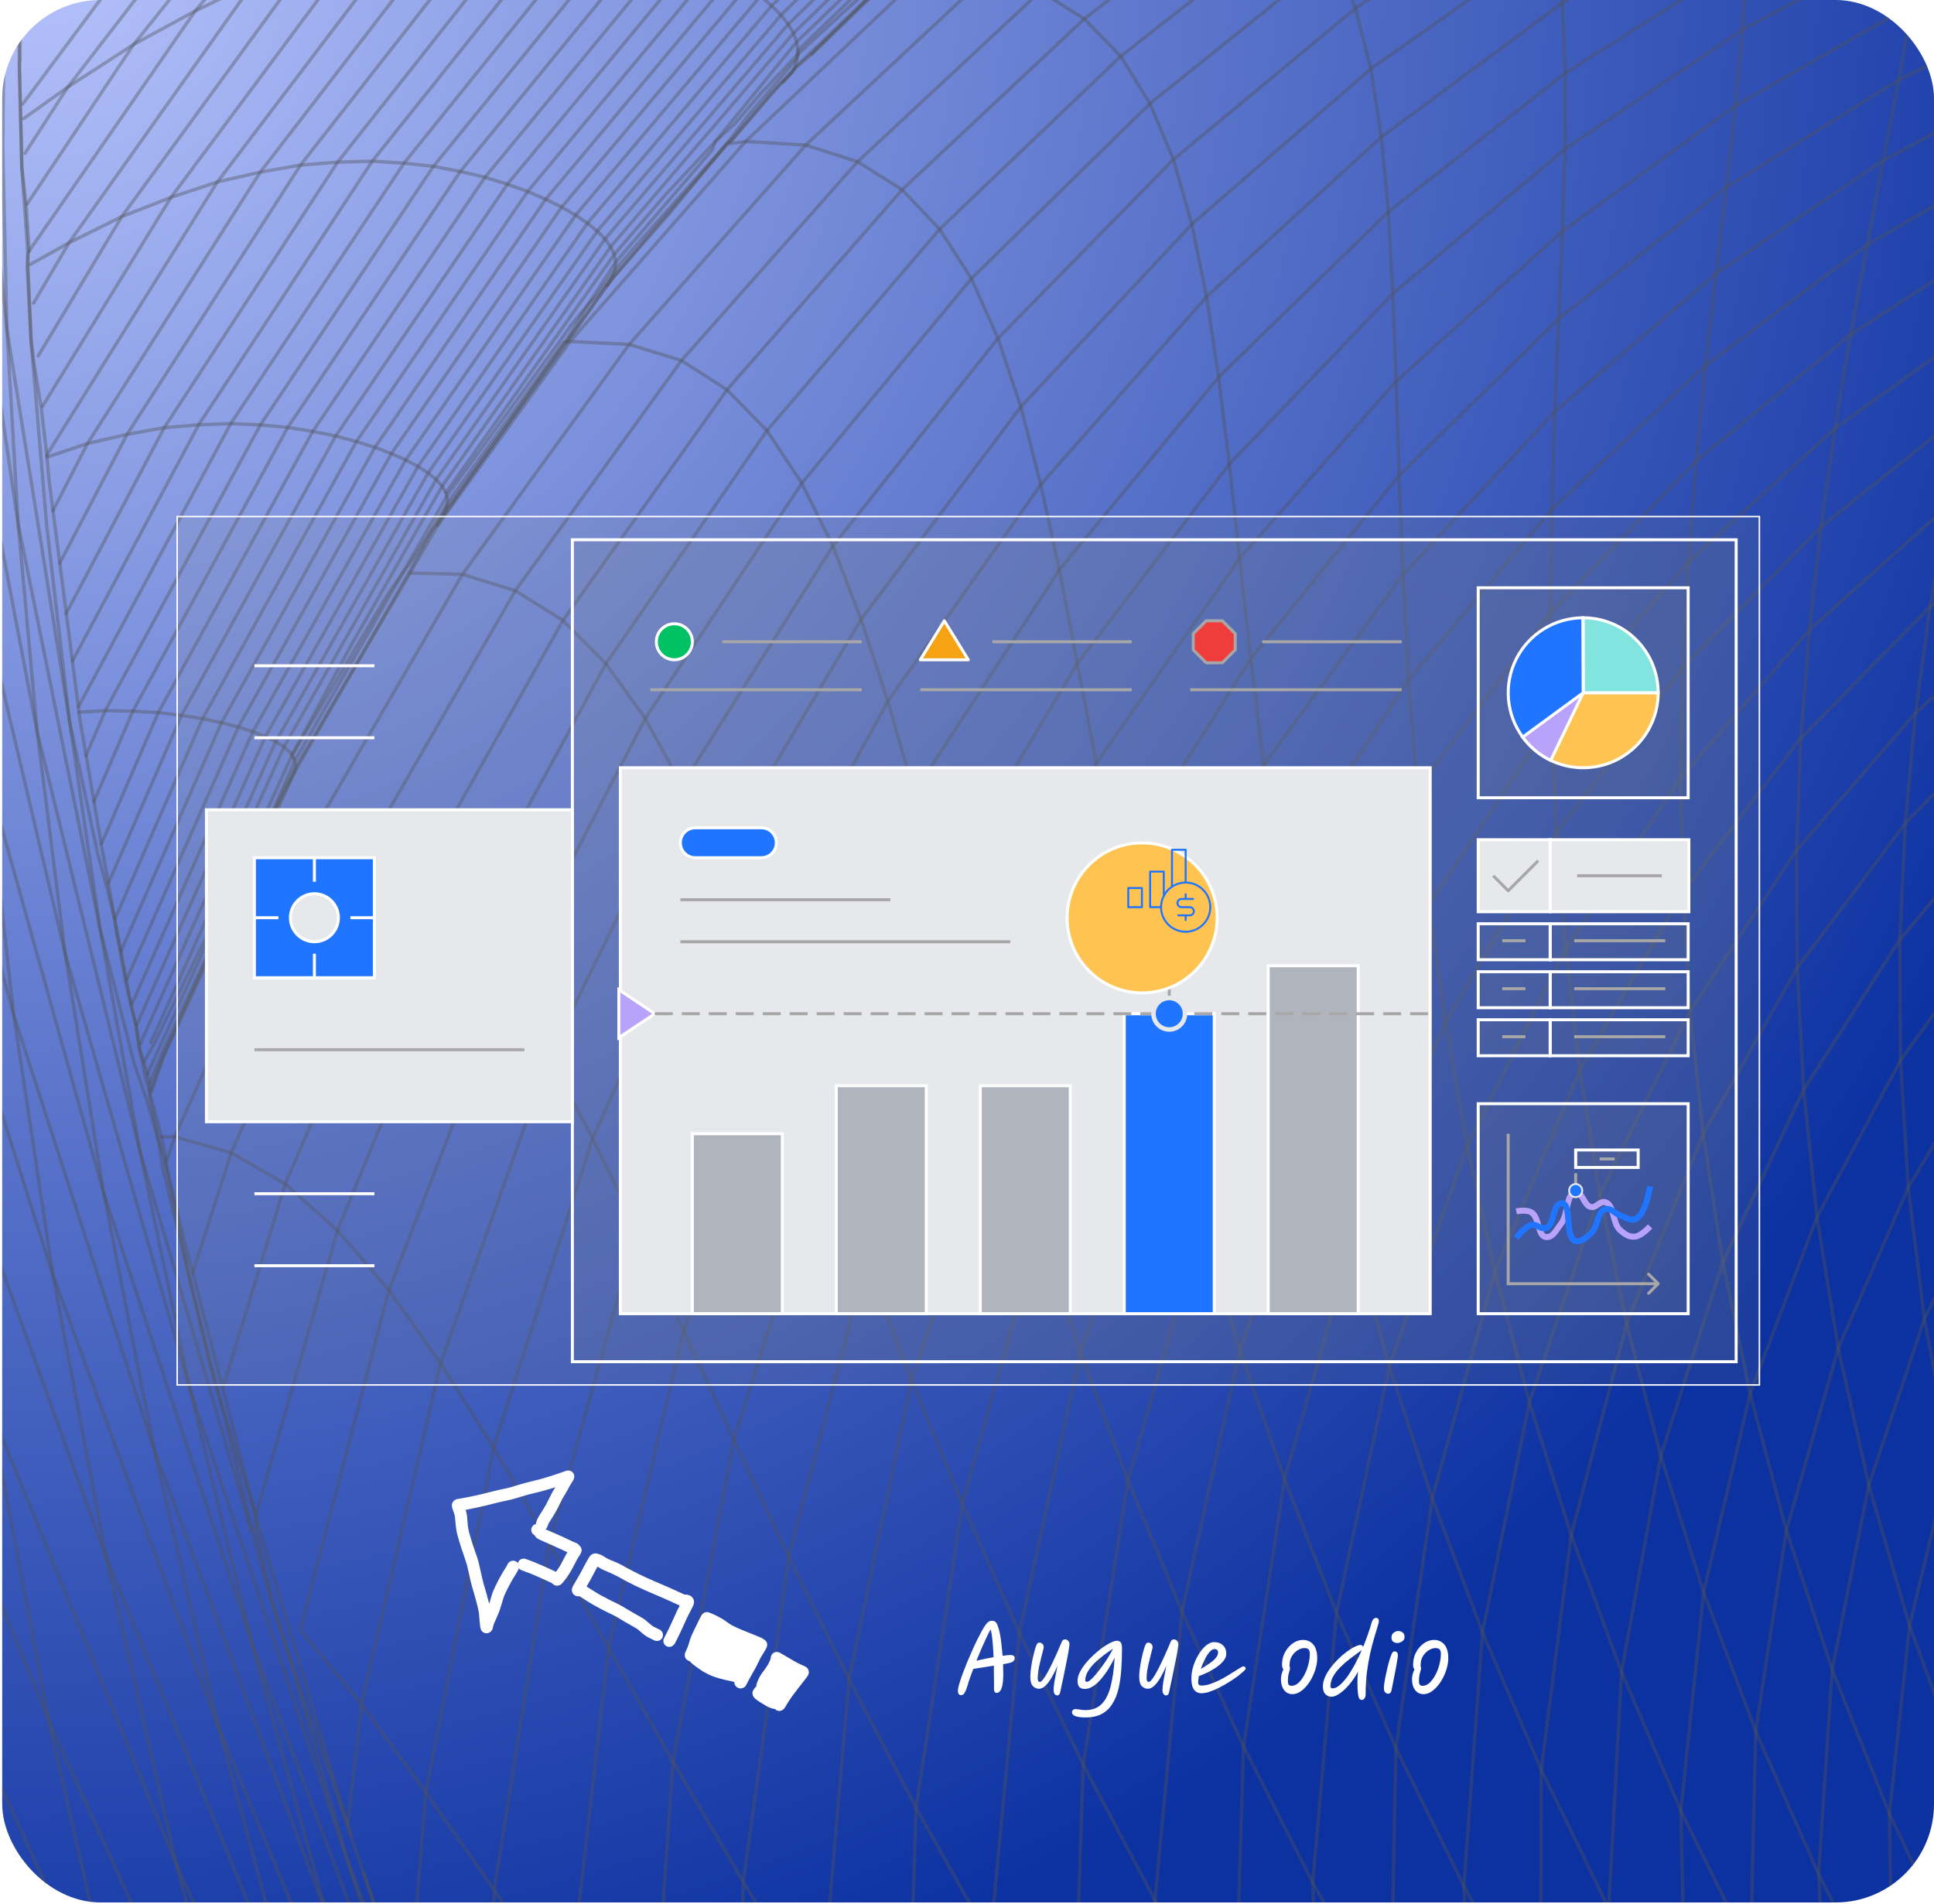 <svg width="570" height="561" viewBox="0 0 570 561" fill="none" xmlns="http://www.w3.org/2000/svg">
<g clip-path="url(#clip0_136_703)">
<rect x="0.649" width="569.35" height="560.651" rx="28.999" fill="url(#paint0_radial_136_703)"/>
<g style="mix-blend-mode:overlay">
<g style="mix-blend-mode:overlay">
<path d="M54.54 813.98L49.19 804.34L-24.37 671.99L-95.03 532.03L-108.41 417.59L-110 395.29" stroke="#515459" stroke-opacity="0.4" stroke-linecap="round" stroke-linejoin="round"/>
</g>
<g style="mix-blend-mode:overlay">
<path d="M90.03 813.98L22.74 692.26L-48.72 550.55L-65.49 441.24L-76.34 342.27L-80.56 329.94L-110 244.02" stroke="#515459" stroke-opacity="0.4" stroke-linecap="round" stroke-linejoin="round"/>
</g>
<g style="mix-blend-mode:overlay">
<path d="M177.56 813.98L167.62 794.03L117.78 694.06L109.27 675.36L51.97 549.42L45.2 532.82L-3.09 414.54L-7.92 400.95L-47.88 288.49L-52.75 208.61L-53.88 135.24L-52.03 67.54L-47.45 5.01L-50.75 -28" stroke="#515459" stroke-opacity="0.4" stroke-linecap="round" stroke-linejoin="round"/>
</g>
<g style="mix-blend-mode:overlay">
<path d="M206.54 813.98L199.33 796.52L170.63 727.72L167.79 720.64L167.55 719.46L158.09 696.59L154.46 685.55L141.81 650.86L130.37 620.47L128.87 616.4L120.42 591.37L107.21 552.18L103.4 540.91L102.46 537.95L99.94 530.64L85.87 490.22L80.29 472.4L75.37 450L75.35 446.67L64.76 412.04L62.08 402.42L56.04 377.5L47.93 344.08L46.86 336.8L44.11 323.23L44.04 320.88L44.09 319.28L43.75 317.72L43.48 316.49L42.41 313.18L41.07 308.89L40.61 305.36L40.12 302.38L38.67 296.36L37.25 288.8L36.43 284.48L35.66 280.27L33.81 270.94L31.46 261.4L28.73 251.38L26.23 239.59L23.55 226.93L20.48 212.49L17.28 185L13.76 154.85L12.21 136.59L9.75 107.4L9.17 100.6L7.99 78.45L8.22 74.91L8.6 73.93L7.71 60.53L6.43 49.38L5.7 18.88L5.88 17.95L5.95 13.05L5.76 3.98L5.69 1.59L5.77 -7.81L5.84 -21.03L5.92 -23.69L5.96 -27.77L5.97 -28" stroke="#515459" stroke-opacity="0.4" stroke-linecap="round" stroke-linejoin="round"/>
</g>
<g style="mix-blend-mode:overlay">
<path d="M56.51 813.98L22.74 692.26L-4.65 576.19L-11.23 561.6L-65.49 441.24L-71.09 427.13L-110 329.05" stroke="#515459" stroke-opacity="0.4" stroke-linecap="round" stroke-linejoin="round"/>
</g>
<g style="mix-blend-mode:overlay">
<path d="M203.4 813.98L199.78 805.97L172.83 746.35L158.22 714.05L146.01 684.58L140.93 672.3L118.31 617.72L96.59 565.28L88.98 544.75L65.44 481.23L45.5 427.42L30.56 351.64L19.26 281.28L10.95 215.68L5.35 154.44L2.03 97.05L0.81 43.2L1.36 -7.5L2.33 -28" stroke="#515459" stroke-opacity="0.4" stroke-linecap="round" stroke-linejoin="round"/>
</g>
<g style="mix-blend-mode:overlay">
<path d="M119.4 813.98L67.93 720.32L59.07 702.73L-4.65 576.19L-24.68 471.17L-38.88 375.63L-47.88 288.49L-51.72 275.7L-83.32 170.32L-109.74 59.46L-100.92 -11.18L-102.92 -28" stroke="#515459" stroke-opacity="0.4" stroke-linecap="round" stroke-linejoin="round"/>
</g>
<g style="mix-blend-mode:overlay">
<path d="M346.09 813.98L324.67 710.53L316.19 611.75L319.26 520L300.43 481.14L318.45 398.47L306.23 362.19L295.5 327.13L285.98 294.04L277.41 262.63L269.39 233.59L261.67 206.68L253.78 182.52L245.48 160.91L236.31 142.42L226.04 126.9L214.27 114.87L200.84 106.24L185.44 101.5L168.03 100.63L167.12 100.79" stroke="#515459" stroke-opacity="0.4" stroke-linecap="round" stroke-linejoin="round"/>
</g>
<g style="mix-blend-mode:overlay">
<path d="M97.15 813.98L67.93 720.32L37.58 608.69L14.38 507.23L-38.88 375.63L-43.35 362.82L-81.9 252.39L-85.5 240.06L-110 155.96" stroke="#515459" stroke-opacity="0.4" stroke-linecap="round" stroke-linejoin="round"/>
</g>
<g style="mix-blend-mode:overlay">
<path d="M23.09 208.32L68.01 124.83L119.07 48.08L174.81 -21.03L181.58 -28" stroke="#515459" stroke-opacity="0.4" stroke-linecap="round" stroke-linejoin="round"/>
</g>
<g style="mix-blend-mode:overlay">
<path d="M477.38 813.98L450.48 723.45L435.42 636.61L431.43 555.81L436.92 481.05L450.74 413.25L440.58 374.76L432.42 337.59L426.03 301.25L421.16 266.39L417.64 232.55L415.13 200.33L413.5 169.33L412.34 140.12L411.49 112.36L410.5 86.55L409.2 62.42L407.1 40.39L404.02 20.29L399.48 2.47L393.3 -13.18L385.04 -26.33L383.41 -28" stroke="#515459" stroke-opacity="0.4" stroke-linecap="round" stroke-linejoin="round"/>
</g>
<g style="mix-blend-mode:overlay">
<path d="M141.81 650.86L145.65 556.99L161.88 454.83L145.48 426.61L129.85 401.79L114.63 380.21L149.09 290.98L190.17 211.74L236.31 142.42L286.3 82.1L338.91 30.53L393.3 -13.18L415.87 -28" stroke="#515459" stroke-opacity="0.4" stroke-linecap="round" stroke-linejoin="round"/>
</g>
<g style="mix-blend-mode:overlay">
<path d="M38.92 295.79L74.52 215.64L119.57 135.56L140.4 105.56L144.62 99.46L169.64 63.42L183.84 46.59L224.1 -1.11L251.51 -28" stroke="#515459" stroke-opacity="0.4" stroke-linecap="round" stroke-linejoin="round"/>
</g>
<g style="mix-blend-mode:overlay">
<path d="M75.39 446.56L99.47 362.62L135.91 273.86L178.57 195.59L226.04 126.9L276.94 67.54L330.3 16.59L385.04 -26.33L387.63 -28" stroke="#515459" stroke-opacity="0.4" stroke-linecap="round" stroke-linejoin="round"/>
</g>
<g style="mix-blend-mode:overlay">
<path d="M8.6 73.93L57.55 3.22L74.75 -5.12L75.8 -6.35L94.25 -28" stroke="#515459" stroke-opacity="0.4" stroke-linecap="round" stroke-linejoin="round"/>
</g>
<g style="mix-blend-mode:overlay">
<path d="M427.2 813.98L404.64 734L390.07 641.41L386.9 554.8L393.89 475.29L378.59 435.91L365.43 397.72L354.13 360.28L344.5 324.33L336.31 289.49L329.26 256.47L323.13 224.92L317.52 195.5L312.21 167.94L306.74 142.81L300.87 119.89L294.13 99.72L286.3 82.1L276.94 67.54L265.88 55.91L252.75 47.66L237.46 42.77L219.77 41.67L215.08 42.32" stroke="#515459" stroke-opacity="0.4" stroke-linecap="round" stroke-linejoin="round"/>
</g>
<g style="mix-blend-mode:overlay">
<path d="M230.72 24.2L232.4 22.26L233.32 21.54L234.21 20.2L234.84 17.37L235.28 15.83L234.79 12.36L233.86 9.76L232.3 7.15L230.18 4.44L227.42 1.7L224.1 -1.11L220.15 -3.91L215.63 -6.77L210.46 -9.53L204.7 -12.29L198.24 -14.82L191.16 -17.25L183.32 -19.26L174.81 -21.03L165.44 -22.13L109.7 47.5L109.28 48.14L59.06 124.41L58.55 125.19L21.34 194.82" stroke="#515459" stroke-opacity="0.4" stroke-linecap="round" stroke-linejoin="round"/>
</g>
<g style="mix-blend-mode:overlay">
<path d="M37.34 288.62L70.22 214.27L115.34 133.69L165.55 61.04L176.9 47.55L220.15 -3.91L244.59 -28" stroke="#515459" stroke-opacity="0.4" stroke-linecap="round" stroke-linejoin="round"/>
</g>
<g style="mix-blend-mode:overlay">
<path d="M292.2 813.98L276.17 736.32L266.88 630.48L241.85 591.95L219.04 554.54L198.34 519.15L179.37 485.62L161.88 454.83L187.74 362.34L221.52 279.88L261.67 206.68L306.74 142.81L355.62 87.43L407.1 40.39L460.42 0.88L508.9 -28" stroke="#515459" stroke-opacity="0.4" stroke-linecap="round" stroke-linejoin="round"/>
</g>
<g style="mix-blend-mode:overlay">
<path d="M209.24 813.98L196.46 736.16L167.54 701.43L167.43 588.92L145.65 556.99L125.48 528.15L145.48 426.61L174.66 335.5L211.29 254.1L253.78 182.52L300.87 119.89L351.25 66.1L404.02 20.29L458.15 -17.83L476.03 -28" stroke="#515459" stroke-opacity="0.4" stroke-linecap="round" stroke-linejoin="round"/>
</g>
<g style="mix-blend-mode:overlay">
<path d="M189.42 813.98L156.28 747.1L146.23 725L88.36 597.8L80.7 579.18L31.29 459.02L25.93 444.19L-15.45 329.64L-23.69 251.51L-28.23 179.48L-29.77 112.78L-28.59 50.93L-25.18 -6.65L-26.61 -28" stroke="#515459" stroke-opacity="0.4" stroke-linecap="round" stroke-linejoin="round"/>
</g>
<g style="mix-blend-mode:overlay">
<path d="M35.66 280.27L65.27 212.99L110.5 131.85L160.83 58.73L169.32 48.58L215.63 -6.77L237.08 -28" stroke="#515459" stroke-opacity="0.4" stroke-linecap="round" stroke-linejoin="round"/>
</g>
<g style="mix-blend-mode:overlay">
<path d="M6.72 30.63L50.31 -28" stroke="#515459" stroke-opacity="0.4" stroke-linecap="round" stroke-linejoin="round"/>
</g>
<g style="mix-blend-mode:overlay">
<path d="M12.55 119.71L50.4 58.17L51.66 56.48L105.68 -16.16L119.49 -19.32L127.38 -28" stroke="#515459" stroke-opacity="0.4" stroke-linecap="round" stroke-linejoin="round"/>
</g>
<g style="mix-blend-mode:overlay">
<path d="M181.77 813.98L156.28 747.1L123.72 652.58L117.2 631.61L96.59 565.28L83.21 516.81L74.28 484.44L67.35 463.37L57.87 434.58L47.68 403.62L30.56 351.64L26.19 335.93L9.89 277.51L-3.88 228.1L-6.93 214.53L-29.77 112.78L-47.45 5.01L-43.6 -28" stroke="#515459" stroke-opacity="0.4" stroke-linecap="round" stroke-linejoin="round"/>
</g>
<g style="mix-blend-mode:overlay">
<path d="M143.23 813.98L111.56 755.95L102.07 737.04L37.58 608.69L30.6 593.28L-24.68 471.17L-30.52 456.59L-76.34 342.27L-81.9 252.39L-83.32 170.32L-80.98 95.26L-75.69 26.25L-68.85 -28" stroke="#515459" stroke-opacity="0.4" stroke-linecap="round" stroke-linejoin="round"/>
</g>
<g style="mix-blend-mode:overlay">
<path d="M374.68 813.98L357.74 751.34L342.95 652.16L316.19 611.75L291.86 571.67L269.99 532.79L250.22 494.87L232.43 458.78L255.27 371.77L285.98 294.04L323.13 224.92L365.32 164.62L411.49 112.36L460.46 68.14L461.22 67.6L511.48 31.18L512.26 30.73L563.57 1.29L564.7 0.79L616.2 -22.22L617.32 -28" stroke="#515459" stroke-opacity="0.4" stroke-linecap="round" stroke-linejoin="round"/>
</g>
<g style="mix-blend-mode:overlay">
<path d="M33.93 270.68L59.7 211.8L105.03 130.14L155.51 56.43L210.46 -9.53L229.02 -28" stroke="#515459" stroke-opacity="0.4" stroke-linecap="round" stroke-linejoin="round"/>
</g>
<g style="mix-blend-mode:overlay">
<path d="M120.44 591.2L125.48 528.15L106.52 502.29L129.85 401.79L161.9 311.47L149.09 290.98L135.91 273.86L122.02 260.78L107.18 251.6L91.13 246.95L78.02 246.8" stroke="#515459" stroke-opacity="0.4" stroke-linecap="round" stroke-linejoin="round"/>
</g>
<g style="mix-blend-mode:overlay">
<path d="M65.66 409.12L84.07 348.89L122.02 260.78L165.93 182.84L214.27 114.87L265.88 55.91L319.58 5.57L362.93 -28" stroke="#515459" stroke-opacity="0.4" stroke-linecap="round" stroke-linejoin="round"/>
</g>
<g style="mix-blend-mode:overlay">
<path d="M19.53 180.74L48.4 126.04L49.75 123.98L99.5 47.79L100.2 46.91L155.35 -22.82L165.44 -22.13L171.08 -28" stroke="#515459" stroke-opacity="0.4" stroke-linecap="round" stroke-linejoin="round"/>
</g>
<g style="mix-blend-mode:overlay">
<path d="M131.69 813.98L111.56 755.95L78.29 647.98L70.71 631.29L14.38 507.23L-3.09 414.54L-15.45 329.64L-19.63 316.09L-52.75 208.61L-80.98 95.26L-100.92 -11.18L-97.93 -28" stroke="#515459" stroke-opacity="0.4" stroke-linecap="round" stroke-linejoin="round"/>
</g>
<g style="mix-blend-mode:overlay">
<path d="M551.19 813.98L529.65 759.86L507.91 679.45L496.99 603.98L495.39 533.6L502.11 469.27L515.81 410.73L535.51 358.65L531.57 321.11L529.66 285.25L529.5 250.56L530.75 217.51L533.26 185.61L536.66 155.31L540.86 126.16L545.43 98.55L550.33 72.13L555.09 47.21L559.66 23.51L563.57 1.29L566.7 -19.64L586.95 -28" stroke="#515459" stroke-opacity="0.4" stroke-linecap="round" stroke-linejoin="round"/>
</g>
<g style="mix-blend-mode:overlay">
<path d="M8 60.11L39.41 13.08L57.55 3.22L59.65 0.68L83.33 -28" stroke="#515459" stroke-opacity="0.4" stroke-linecap="round" stroke-linejoin="round"/>
</g>
<g style="mix-blend-mode:overlay">
<path d="M597.19 813.98L574.7 762.12L552.21 687.81L539.59 617.52L535.97 552.29L540 492.09L550.79 437.67L567.16 388.68L588.24 345.66L587.35 308.24L588.67 272.79L591.87 238.79L596.55 206.66L602.52 175.89L609.35 146.83L616.95 119.02L624.88 92.74L633.12 67.63L641.21 43.9L649.13 21.26L656.44 -0.12L663.07 -20.47L665.25 -28" stroke="#515459" stroke-opacity="0.4" stroke-linecap="round" stroke-linejoin="round"/>
</g>
<g style="mix-blend-mode:overlay">
<path d="M32.01 260.12L53.49 210.82L98.93 128.5L149.54 54.29L204.7 -12.29L220.4 -28" stroke="#515459" stroke-opacity="0.4" stroke-linecap="round" stroke-linejoin="round"/>
</g>
<g style="mix-blend-mode:overlay">
<path d="M503.54 813.98L484.91 764.05L463.88 677.9L454 596.68L454.25 521.55L463.08 452.42L479.41 390.12L471.52 352.03L465.61 315.36L461.45 279.62L458.75 245.38L457.36 212.18L456.94 180.55L457.36 150.1L458.22 121.31L459.41 93.85L460.46 68.14L461.25 43.93L461.29 21.57L460.42 0.88L458.15 -17.83L455.84 -28" stroke="#515459" stroke-opacity="0.4" stroke-linecap="round" stroke-linejoin="round"/>
</g>
<g style="mix-blend-mode:overlay">
<path d="M830.74 813.98L793.5 784.75L746.57 740.71L706.16 695.55L671.62 649.65L642.89 603.97L619.22 558.6L600.38 514.32L585.68 470.97L574.8 429.21L567.16 388.68L562.41 349.94L587.35 308.24L613.31 275.66L615.72 272.63L646.76 242.5L679.66 218.07L713.87 198.68L748.64 184.45L783.64 174.74L818.19 169.53L852.09 168.25L884.76 170.79L904.6 153.58L924.25 137.92L943.64 123.43L962.32 109.92L980.25 97.1L997.11 84.76L1012.81 72.68L1027.14 60.66L1039.94 48.55L1051.11 36.19L1060.38 23.46L1067.76 10.28L1072.84 -3.46L1075.77 -17.75L1075.91 -28" stroke="#515459" stroke-opacity="0.4" stroke-linecap="round" stroke-linejoin="round"/>
</g>
<g style="mix-blend-mode:overlay">
<path d="M17.62 165.95L37.46 128L40.33 123.54L88.57 48.65L91.35 45.09L144.29 -22.52L155.35 -22.82L160.28 -28" stroke="#515459" stroke-opacity="0.4" stroke-linecap="round" stroke-linejoin="round"/>
</g>
<g style="mix-blend-mode:overlay">
<path d="M236.84 813.98L227.88 772.5L216.95 659.42L219.04 554.54L232.43 458.78L216.28 424.27L201.5 392.2L187.74 362.34L174.66 335.5L161.9 311.47L200.93 231.46L245.48 160.91L294.13 99.72L345.84 46.99L399.48 2.47L444.45 -28" stroke="#515459" stroke-opacity="0.4" stroke-linecap="round" stroke-linejoin="round"/>
</g>
<g style="mix-blend-mode:overlay">
<path d="M29.93 248.62L46.65 210L92.18 127.14L142.95 52.24L198.24 -14.82L211.33 -28" stroke="#515459" stroke-opacity="0.4" stroke-linecap="round" stroke-linejoin="round"/>
</g>
<g style="mix-blend-mode:overlay">
<path d="M453.57 813.98L439.79 774.86L418.8 682.33L409.89 595.7L411.39 515.11L422.11 441.56L409.48 402.63L398.9 364.94L390.13 328.02L382.95 292.57L377.16 258.16L372.45 225.45L368.64 194.07L365.32 164.62L362.31 136.8L359.14 111.16L355.62 87.43L351.25 66.1L345.84 46.99L338.91 30.53L330.3 16.59L319.58 5.57L306.65 -2.56L291.21 -7.43L273.2 -8.97L238.8 23.64L219.77 41.67L184.38 82L169.93 98.46L168.03 100.63L133.4 148.72L131.64 151.18L130.51 152.75L129 154.85" stroke="#515459" stroke-opacity="0.4" stroke-linecap="round" stroke-linejoin="round"/>
</g>
<g style="mix-blend-mode:overlay">
<path d="M798.36 -28L757.19 -24.23L707.19 -14.88L656.44 -0.12L605.61 20.36L605.46 20.43L555.09 47.21L554.92 47.32L505.85 80.56L505.77 80.61L458.29 121.26L458.22 121.31L413.5 169.33L372.45 225.45L336.31 289.49L306.23 362.19L283.61 443.11L269.99 532.79L266.88 630.48L294.5 670.31L324.67 710.53L357.74 751.34L393.51 791.86L401.01 813.98" stroke="#515459" stroke-opacity="0.4" stroke-linecap="round" stroke-linejoin="round"/>
</g>
<g style="mix-blend-mode:overlay">
<path d="M319.99 813.98L309.84 775.98L294.5 670.31L291.86 571.67L300.43 481.14L283.61 443.11L268.66 406.75L255.27 371.77L243.17 338.97L232.04 308.09L221.52 279.88L211.29 254.1L200.93 231.46L190.17 211.74L178.57 195.59L165.93 182.84L151.87 174.09L136.29 169.24L120.89 168.88" stroke="#515459" stroke-opacity="0.4" stroke-linecap="round" stroke-linejoin="round"/>
</g>
<g style="mix-blend-mode:overlay">
<path d="M799.64 813.98L769.15 789.18L723.59 745.34L684.16 700.62L650.22 655.32L621.66 610.3L597.78 565.59L578.38 521.91L562.8 479.06L550.79 437.67L541.78 397.34L535.51 358.65L560.11 312.52L586.57 275.7L588.67 272.79L618.02 241.31L620.34 238.82L654.25 210.88L689.82 188.31L726.23 171.21L763.1 158.94L799.7 151.48L835.82 148.25L870.82 149.12L904.6 153.58L936.65 161.4L966.94 172.15L995.1 185.55L1021.15 201.23L1042.53 192.19L1063.25 183.79L1083.01 175.66L1101.71 167.54L1119.15 159.14L1135.2 150.21L1149.76 140.56L1162.58 129.97L1173.68 118.36L1182.66 105.53L1189.68 91.51L1194.16 76.15L1196.36 59.6L1195.6 41.72L1192.24 22.81L1185.46 2.78L1175.78 -17.96L1169.46 -28" stroke="#515459" stroke-opacity="0.4" stroke-linecap="round" stroke-linejoin="round"/>
</g>
<g style="mix-blend-mode:overlay">
<path d="M701.15 813.98L673.21 788L633.44 745.77L598.02 702.96L566.94 660.25L539.59 617.52L515.92 575.4L495.39 533.6L477.92 492.75L463.08 452.42L450.74 413.25L471.52 352.03L498.13 297.99L529.5 250.56L564.56 210.08L600.81 177.43L602.52 175.89L642.42 148.15L683.71 126.16L725.52 109.95L767.51 98.88L808.93 92.82L849.57 91.21L888.82 93.81L926.55 100.15L962.32 109.92L996.06 122.7L1027.45 138.15L1056.5 155.93L1075.07 146.79L1092.45 137.59L1108.44 128.05L1122.9 117.98L1135.76 107.21L1146.72 95.56L1155.84 82.98L1162.68 69.3L1167.42 54.58L1169.45 38.69L1169.09 21.81L1165.58 3.83L1159.37 -14.93L1152.86 -28" stroke="#515459" stroke-opacity="0.4" stroke-linecap="round" stroke-linejoin="round"/>
</g>
<g style="mix-blend-mode:overlay">
<path d="M56.81 375.09L68.13 339.72L107.18 251.6L151.87 174.09L200.84 106.24L252.75 47.66L306.65 -2.56L339.63 -28" stroke="#515459" stroke-opacity="0.4" stroke-linecap="round" stroke-linejoin="round"/>
</g>
<g style="mix-blend-mode:overlay">
<path d="M102.48 537.82L106.52 502.29L88.48 480.25L114.63 380.21L99.47 362.62L84.07 348.89L68.13 339.72L51.47 335L47.58 335.08" stroke="#515459" stroke-opacity="0.4" stroke-linecap="round" stroke-linejoin="round"/>
</g>
<g style="mix-blend-mode:overlay">
<path d="M206.05 813.98L191.97 782.64L171.19 732.45L167.56 723.67L149.25 679.47L141.41 660.53L127.77 627.6L119.57 602L102.06 547.28L85.87 490.22L80.29 472.4L76.75 460.31L74.25 450.52L64.76 412.04L62.08 402.42L56.04 377.5L48.83 343.06L48.84 340.82L47.58 335.08L44.33 322.6L42.96 318L42.13 313.99L41.07 308.89L40.52 305.49L40.48 305.3L40.12 302.38L38.66 296.37L37.01 289.32L35.49 280.67L34.37 275.15L33.81 270.94L31.93 260.3L29.85 248.8L27.94 237.63L27.69 236.19L25.37 222.65L23.6 212.27L23.24 209.87L23.09 208.32L21.34 194.82L19.53 180.74L17.62 165.95L15.62 150.49L14.42 141.2L13.85 134.71L13.8 134.06L12.17 120.32L10 106.99L9.17 100.6L8.25 78.3L8.22 74.91L6.43 49.38L5.7 18.88L5.43 0.99L5.77 -7.81L5.96 -21.2L5.92 -23.69L5.96 -27.77" stroke="#515459" stroke-opacity="0.4" stroke-linecap="round" stroke-linejoin="round"/>
</g>
<g style="mix-blend-mode:overlay">
<path d="M205.21 813.98L191.97 782.64L177.42 745.69L170.63 727.72L167.79 720.64L158.09 696.59L153.64 684.56L141.74 652.38L136.58 639.28L120.1 595.37L102.06 547.28L91.75 516.42L84.61 495.04L74.94 466.08L72.17 457.78L55.97 409.28L44.69 355.68L41.24 339.27L35.02 304.57L29.5 273.8L24.92 242.64L20.48 212.49L20.35 211.69L16.36 186.73L11.77 157.97L9.14 141.52L7.07 128.61L2.03 97.05L0.39 80.86L-8.83 -10.34L-9.5 -28" stroke="#515459" stroke-opacity="0.4" stroke-linecap="round" stroke-linejoin="round"/>
</g>
<g style="mix-blend-mode:overlay">
<path d="M692.24 -28L663.07 -20.47L611.26 -1.5L560.29 23.2L559.66 23.51L559.62 23.53L509.33 54.86L508.74 55.23L459.63 93.68L459.41 93.85L412.34 140.12L368.64 194.07L329.26 256.47L295.5 327.13L268.66 406.75L250.22 494.87L241.85 591.95L245.19 697.15L276.17 736.32L309.84 775.98L344.5 813.98" stroke="#515459" stroke-opacity="0.4" stroke-linecap="round" stroke-linejoin="round"/>
</g>
<g style="mix-blend-mode:overlay">
<path d="M27.69 236.19L39.16 209.58L84.81 125.95L135.67 50.53L191.16 -17.25L201.78 -28" stroke="#515459" stroke-opacity="0.4" stroke-linecap="round" stroke-linejoin="round"/>
</g>
<g style="mix-blend-mode:overlay">
<path d="M767.91 813.98L748.41 797.85L703.68 754.53L664.68 710.48L630.77 665.92L601.86 621.64L577.28 577.61L556.86 534.51L540 492.09L526.49 450.96L515.81 410.73L507.76 371.98L531.57 321.11L559.92 276.92L589.84 241.22L591.87 238.79L624.43 208.92L626.51 207.01L663.18 180.9L701.01 160.58L739.57 145.42L778.1 135.38L816.33 129.87L853.59 128.75L889.75 131.51L924.25 137.92L957.06 147.51L987.75 160L1016.33 175L1042.53 192.19L1066.41 211.26L1087.81 231.85L1108.63 225.85L1128.49 219.78L1147.28 213.36L1164.87 206.27L1181.08 198.26L1195.86 189.13L1208.92 178.64L1220.29 166.75L1229.54 153.21L1236.8 138.14L1241.48 121.32L1243.84 103.03L1243.12 83.07L1239.7 61.87L1232.72 39.27L1222.7 15.85L1208.69 -8.48L1194.95 -28" stroke="#515459" stroke-opacity="0.4" stroke-linecap="round" stroke-linejoin="round"/>
</g>
<g style="mix-blend-mode:overlay">
<path d="M7.35 45.2L19.98 25.67L39.41 13.08L40.81 11.33L72.37 -28" stroke="#515459" stroke-opacity="0.4" stroke-linecap="round" stroke-linejoin="round"/>
</g>
<g style="mix-blend-mode:overlay">
<path d="M15.62 150.49L25.79 130.7L30.64 123.09L76.71 50.73L81.85 44.07L132.43 -21.6L144.29 -22.52L149.43 -28" stroke="#515459" stroke-opacity="0.4" stroke-linecap="round" stroke-linejoin="round"/>
</g>
<g style="mix-blend-mode:overlay">
<path d="M105.29 -28L90.68 -11.23L39.17 59.34L35.9 63.82L20.33 71.56L8.91 77.93" stroke="#515459" stroke-opacity="0.4" stroke-linecap="round" stroke-linejoin="round"/>
</g>
<g style="mix-blend-mode:overlay">
<path d="M9.9 89.32L20.33 71.56L27.02 62.13L74.75 -5.12L90.68 -11.23L105.68 -16.16L116.26 -28" stroke="#515459" stroke-opacity="0.4" stroke-linecap="round" stroke-linejoin="round"/>
</g>
<g style="mix-blend-mode:overlay">
<path d="M1344.78 732.68L1335.32 716.78L1326.83 698.77L1319.88 679.88L1314.22 660.31L1309.66 640.03L1305.97 619.16L1302.95 597.66L1300.37 575.64L1298.05 553.03L1295.79 529.94L1293.36 506.29L1290.59 482.18L1287.25 457.55L1283.18 432.51L1278.14 407L1271.99 381.18L1264.45 355.02L1255.42 328.69L1244.63 302.2L1232 275.79L1217.25 249.51L1200.37 223.61L1181.08 198.26L1159.43 173.72L1135.2 150.21L1108.44 128.05L1079.08 107.52L1047.2 88.94L1012.81 72.68L976.02 59.07L937.03 48.5L895.95 41.36L853.15 38.01L808.79 38.92L763.39 44.4L717.2 54.98L670.91 70.88L624.88 92.74L623.97 93.31L579.95 120.65L578.8 121.57L536.66 155.31L535.56 156.42L496 196.64L494.78 198.24L458.75 245.38L426.03 301.25L398.9 364.94L378.59 435.91L366.5 514.67L363.9 600.38L372.48 693.19L393.51 791.86L414.76 813.98" stroke="#515459" stroke-opacity="0.4" stroke-linecap="round" stroke-linejoin="round"/>
</g>
<g style="mix-blend-mode:overlay">
<path d="M162.03 813.98L153.97 799.09L117.78 694.06L88.36 597.8L64.46 509.19L45.5 427.42L40.02 410.46L4.04 299.13L0.41 285.69L-28.23 179.48L-30.82 167.31L-52.03 67.54L-66.3 -28" stroke="#515459" stroke-opacity="0.4" stroke-linecap="round" stroke-linejoin="round"/>
</g>
<g style="mix-blend-mode:overlay">
<path d="M6.91 34.98L19.98 25.67L25.2 18.9L61.36 -28" stroke="#515459" stroke-opacity="0.4" stroke-linecap="round" stroke-linejoin="round"/>
</g>
<g style="mix-blend-mode:overlay">
<path d="M625.23 813.98L613.55 803L574.7 762.12L539.67 721L507.91 679.45L479.52 638.12L454 596.68L431.43 555.81L411.39 515.11L393.89 475.29L409.48 402.63L432.42 337.59L461.45 279.62L495.38 229.18L531.9 187.18L533.26 185.61L572.78 150.23L574.01 149.12L615.66 119.91L616.95 119.02L661.11 95.32L706.04 77.38L750.92 65.06L795.45 57.79L838.96 55.32L881.26 57.13L921.84 62.93L960.57 72.26L997.11 84.76L1031.37 100.06L1047.2 88.94L1061.59 77.71L1074.42 66.17L1085.47 54.18L1094.72 41.64L1101.79 28.41L1106.81 14.49L1109.24 -0.22L1109.34 -15.64L1107.12 -28" stroke="#515459" stroke-opacity="0.4" stroke-linecap="round" stroke-linejoin="round"/>
</g>
<g style="mix-blend-mode:overlay">
<path d="M159.65 813.98L153.97 799.09L143.46 778.1L78.29 647.98L51.97 549.42L31.29 459.02L15.62 375.9L10.95 361.09L-23.69 251.51L-26.85 239.37L-53.88 135.24L-75.69 26.25L-82.98 -28" stroke="#515459" stroke-opacity="0.4" stroke-linecap="round" stroke-linejoin="round"/>
</g>
<g style="mix-blend-mode:overlay">
<path d="M573.93 813.98L567.27 800.17L539.67 721L522.85 645.68L515.92 575.4L517.45 510.22L526.49 450.96L541.78 397.34L562.41 349.94L560.11 312.52L559.92 276.92L561.52 242.63L564.56 210.08L568.86 178.78L574.01 149.12L579.95 120.65L586.24 93.71L592.85 67.93L599.32 43.57L605.61 20.36L611.26 -1.5L616.2 -22.22L633.56 -28" stroke="#515459" stroke-opacity="0.4" stroke-linecap="round" stroke-linejoin="round"/>
</g>
<g style="mix-blend-mode:overlay">
<path d="M25.37 222.65L31.02 209.43L76.73 125.23L127.75 49.02L183.32 -19.26L191.88 -28" stroke="#515459" stroke-opacity="0.4" stroke-linecap="round" stroke-linejoin="round"/>
</g>
<g style="mix-blend-mode:overlay">
<path d="M1387.74 660.52L1381.27 648.09L1373.43 629.94L1366.63 610.87L1360.62 591.09L1355.27 570.53L1350.38 549.38L1345.76 527.53L1341.24 505.16L1336.64 482.14L1331.78 458.68L1326.46 434.6L1320.55 410.15L1313.79 385.15L1306.09 359.86L1297.14 334.13L1286.91 308.24L1275.03 282.09L1261.54 255.98L1246.05 229.87L1228.64 204.08L1208.92 178.64L1187.01 153.9L1162.58 129.97L1135.76 107.21L1106.33 85.83L1074.42 66.17L1039.94 48.55L1003.03 33.32L963.73 20.83L922.21 11.47L878.68 5.64L833.34 3.75L786.57 6.18L738.62 13.43L690.06 25.81L641.21 43.9L640.84 44.09L592.85 67.93L592.16 68.37L545.43 98.55L544.75 99.11L499.9 135.85L498.98 136.81L456.94 180.55L417.64 232.55L382.95 292.57L354.13 360.28L332.44 436.3L319.26 520L340.41 560.03L363.9 600.38L390.07 641.41L418.8 682.33L450.48 723.45L484.91 764.05L522.54 804.42L532.35 813.98" stroke="#515459" stroke-opacity="0.4" stroke-linecap="round" stroke-linejoin="round"/>
</g>
<g style="mix-blend-mode:overlay">
<path d="M1387.74 728.2L1378.81 717.79L1367.73 701.69L1358.34 684.46L1350.38 666.36L1343.68 647.37L1338.02 627.67L1333.24 607.21L1329.1 586.17L1325.43 564.44L1322.03 542.2L1318.69 519.33L1315.25 495.98L1311.49 472.04L1307.24 447.68L1302.28 422.77L1296.47 397.51L1289.55 371.8L1281.43 345.84L1271.78 319.57L1260.57 293.23L1247.47 266.81L1232.47 240.57L1215.25 214.58L1195.86 189.13L1174.01 164.35L1149.76 140.56L1122.9 117.98L1093.55 96.93L1061.59 77.71L1027.14 60.66L990.24 46.15L951.02 34.53L909.7 26.18L866.41 21.52L821.54 20.92L775.28 24.85L728.21 33.63L680.57 47.82L633.12 67.63L632.33 68.07L586.24 93.71L585.46 94.28L540.86 126.16L539.82 127.1L497.54 165.67L496.57 166.8L457.36 212.18L421.16 266.39L390.13 328.02L365.43 397.72L348.36 474.91L340.41 560.03L342.95 652.16L372.48 693.19L404.64 734L439.79 774.86L476.7 813.98" stroke="#515459" stroke-opacity="0.4" stroke-linecap="round" stroke-linejoin="round"/>
</g>
<g style="mix-blend-mode:overlay">
<path d="M619.28 813.98L613.55 803L585.06 729.73L566.94 660.25L557.82 594.87L556.86 534.51L562.8 479.06L574.8 429.21L591.76 384.56L612.89 345.6L613.12 308.06L615.72 272.63L620.34 238.82L626.51 207.01L634.03 176.68L642.42 148.15L651.6 120.94L661.11 95.32L670.91 70.88L680.57 47.82L690.06 25.81L698.94 4.98L707.19 -14.88L712.2 -28" stroke="#515459" stroke-opacity="0.4" stroke-linecap="round" stroke-linejoin="round"/>
</g>
<g style="mix-blend-mode:overlay">
<path d="M526.84 813.98L522.54 804.42L495.13 718.88L479.52 638.12L474.12 562.38L477.92 492.75L489.48 429.04L507.76 371.98L501.95 334.21L498.13 297.99L496.04 262.81L495.38 229.18L496 196.64L497.54 165.67L499.9 135.85L502.67 107.62L505.77 80.61L508.74 55.23L511.48 31.18L513.52 8.78L514.71 -12.16L514.62 -28" stroke="#515459" stroke-opacity="0.4" stroke-linecap="round" stroke-linejoin="round"/>
</g>
<g style="mix-blend-mode:overlay">
<path d="M44.09 319.28L47.64 310.46L77.24 246.79L82.33 235.63L83.59 232.86L87.64 225.31L120.89 168.88L129 154.85L130.41 152.4L131.01 151.35L131.78 149.26L131.93 147.21L131.42 145.22L154.83 112.08L163.09 100.39L181.04 74.98L196.07 57.46L210.85 41.67L216.42 36.62L224.1 27.69L235.28 15.83L260.9 -7.69L263.13 -9.83L283 -27.62L283.98 -27.26" stroke="#515459" stroke-opacity="0.4" stroke-linecap="round" stroke-linejoin="round"/>
</g>
<g style="mix-blend-mode:overlay">
<path d="M43.48 316.49L46.83 309.05L75.06 246.76L86.05 222.52L114.41 174.89L118.69 168.83L122.73 163.19L123.3 162.21L127.21 156.3L128.67 154.65L131.78 149.26L132.75 148.49L167.12 100.79L167.18 100.59L178.51 84.66L180.07 82.85L181.16 81.29L183.46 78.63L196.97 63.28L214.63 41.82L220.45 34.07L222.1 32.15L227 26.46L234.84 17.37L235.14 14.85L258.28 -7.41L260.98 -10.02L279.66 -28" stroke="#515459" stroke-opacity="0.4" stroke-linecap="round" stroke-linejoin="round"/>
</g>
<g style="mix-blend-mode:overlay">
<path d="M49.13 342.13L51.47 335L91.13 246.95L136.29 169.24L185.44 101.5L237.46 42.77L291.21 -7.43L317.65 -28" stroke="#515459" stroke-opacity="0.4" stroke-linecap="round" stroke-linejoin="round"/>
</g>
<g style="mix-blend-mode:overlay">
<path d="M197.26 813.98L194 807.35L167.58 749.15L123.72 652.58L114.56 630.4L96.83 587.51L64.46 509.19L58.29 492.34L15.62 375.9L4.04 299.13L-3.88 228.1L-8.8 162.09L-11 100.68L-10.95 43.3L-8.83 -10.34L-7.48 -28" stroke="#515459" stroke-opacity="0.4" stroke-linecap="round" stroke-linejoin="round"/>
</g>
<g style="mix-blend-mode:overlay">
<path d="M196.77 813.98L194 807.35L173.81 754.69L158.22 714.05L143.5 672.25L141.2 665.72L127.77 627.6L117.09 599.02L96.72 544.49L84.09 510.7L74.28 484.44L55.97 409.28L37.08 343.43L19.26 281.28L15.46 265.16L0.03 199.59L-8.8 162.09L-28.59 50.93L-37.77 -28" stroke="#515459" stroke-opacity="0.4" stroke-linecap="round" stroke-linejoin="round"/>
</g>
<g style="mix-blend-mode:overlay">
<path d="M42.62 312.57L45.37 307.76L75.06 246.76L77.14 246.39L85.97 229.32L87.02 226.91L87.13 225.08L86.05 222.52L103.18 190.7L115.72 168.76L130.3 143.26L140.88 128.23L159.21 102.2L160.58 100.26L179.97 72.73L180.56 72.04L204.79 43.72L207.21 40.9L233.86 9.76L250.82 -6.64L272.9 -28" stroke="#515459" stroke-opacity="0.4" stroke-linecap="round" stroke-linejoin="round"/>
</g>
<g style="mix-blend-mode:overlay">
<path d="M265.62 813.98L262.24 810.47L227.88 772.5L196.46 736.16L191.06 623.03L198.34 519.15L216.28 424.27L243.17 338.97L277.41 262.63L317.52 195.5L362.31 136.8L410.5 86.55L461.25 43.93L462.2 43.29L513.52 8.78L514.83 8.08L566.7 -19.64L567.51 -28" stroke="#515459" stroke-opacity="0.4" stroke-linecap="round" stroke-linejoin="round"/>
</g>
<g style="mix-blend-mode:overlay">
<path d="M734.67 813.98L731.3 811.2L686.86 768.66L647.74 725.46L613.33 681.74L583.57 638.24L557.82 594.87L535.97 552.29L517.45 510.22L502.11 469.27L489.48 429.04L479.41 390.12L501.95 334.21L529.66 285.25L559.74 245.02L561.52 242.63L594.73 208.53L596.55 206.66L634.03 176.68L673.03 152.81L713.08 134.41L753.36 121.45L793.55 113.33L832.96 109.9L871.42 110.64L908.34 115.3L943.64 123.43L976.88 134.71L1008.04 148.76L1036.83 165.23L1063.25 183.79L1087.16 204.08L1107.02 197.06L1125.77 189.82L1143.27 182.13L1159.43 173.72L1174.01 164.35L1187.01 153.9L1198.08 142.13L1207.31 129.06L1214.21 114.48L1218.96 98.53L1220.94 81.03L1220.44 62.28L1216.68 42.13L1210.11 21L1199.83 -1.2L1186.46 -23.93L1183.4 -28" stroke="#515459" stroke-opacity="0.4" stroke-linecap="round" stroke-linejoin="round"/>
</g>
<g style="mix-blend-mode:overlay">
<path d="M263.19 813.98L262.24 810.47L245.19 697.15L216.95 659.42L191.06 623.03L167.43 588.92L179.37 485.62L201.5 392.2L232.04 308.09L269.39 233.59L312.21 167.94L359.14 111.16L409.2 62.42L461.29 21.57L514.71 -12.16L546.41 -28" stroke="#515459" stroke-opacity="0.4" stroke-linecap="round" stroke-linejoin="round"/>
</g>
<g style="mix-blend-mode:overlay">
<path d="M179.02 84.07L180.46 81.79L181.29 79.49L181.46 77.25L181.04 74.98L179.97 72.73L178.31 70.42L176.02 68.12L173.14 65.77L169.64 63.42L165.55 61.04L160.83 58.73L155.51 56.43L149.54 54.29L142.95 52.24L135.67 50.53L127.75 49.02L119.07 48.08L109.7 47.5L99.5 47.79L88.57 48.65L76.71 50.73L64.06 53.63L50.4 58.17L35.9 63.82L11.26 104.89" stroke="#515459" stroke-opacity="0.4" stroke-linecap="round" stroke-linejoin="round"/>
</g>
<g style="mix-blend-mode:overlay">
<path d="M131.42 145.22L130.3 143.26L128.54 141.32L126.18 139.39L123.18 137.47L119.57 135.56L115.34 133.69L110.5 131.85L105.03 130.14L98.93 128.5L92.18 127.14L84.81 125.95L76.73 125.23L68.01 124.83L58.55 125.19L48.4 126.04L37.46 128L25.79 130.7L13.85 134.71" stroke="#515459" stroke-opacity="0.4" stroke-linecap="round" stroke-linejoin="round"/>
</g>
<g style="mix-blend-mode:overlay">
<path d="M86.63 223.35L85.47 221.69L83.69 220.11L81.26 218.57L78.21 217.08L74.52 215.64L70.22 214.27L65.27 212.99L59.7 211.8L53.49 210.82L46.65 210L39.16 209.58L31.02 209.43L23.29 209.87" stroke="#515459" stroke-opacity="0.4" stroke-linecap="round" stroke-linejoin="round"/>
</g>
<g style="mix-blend-mode:overlay">
<path d="M664.26 813.98L662.88 812.74L621.96 771.59L585.06 729.73L552.21 687.81L522.85 645.68L496.99 603.98L474.12 562.38L454.25 521.55L436.92 481.05L422.11 441.56L440.58 374.76L465.61 315.36L496.04 262.81L529.35 219.33L530.75 217.51L568.86 178.78L607.94 147.93L609.35 146.83L651.6 120.94L694.72 101.15L738.3 86.8L781.55 77.78L824.22 73.49L865.67 73.71L905.76 77.95L943.98 85.89L980.25 97.1L1014.25 111.23L1045.91 127.92L1063.17 117.78L1079.08 107.52L1093.55 96.93L1106.33 85.83L1117.41 74.09L1126.44 61.56L1133.54 48.21L1138.19 33.9L1140.61 18.72L1140.18 2.56L1137.23 -14.39L1132.46 -28" stroke="#515459" stroke-opacity="0.4" stroke-linecap="round" stroke-linejoin="round"/>
</g>
<g style="mix-blend-mode:overlay">
<path d="M41.52 307.59L42.05 306.02L68.65 246.69L81.26 218.57L109.59 168.62L126.18 139.39L151.18 103.63L153.78 99.92L176.02 68.12L195.71 44.97L230.18 4.44L263.5 -28" stroke="#515459" stroke-opacity="0.4" stroke-linecap="round" stroke-linejoin="round"/>
</g>
<g style="mix-blend-mode:overlay">
<path d="M1387.74 570.99L1387.49 570.31L1380.83 550.57L1374.65 530.01L1368.74 508.89L1362.94 487.04L1357.11 464.7L1351.03 441.7L1344.6 418.28L1337.58 394.26L1329.86 369.9L1321.17 345.01L1311.46 319.9L1300.4 294.39L1287.98 268.8L1273.84 243.02L1258.02 217.39L1240.14 191.84L1220.29 166.75L1198.08 142.13L1173.68 118.36L1146.72 95.56L1117.41 74.09L1085.47 54.18L1051.11 36.19L1014.2 20.44L974.94 7.28L933.37 -2.9L889.69 -9.72L844.12 -12.77L796.88 -11.62L748.41 -5.87L698.94 4.98L649.13 21.26L599.32 43.57L599.05 43.73L550.33 72.13L549.74 72.57L502.67 107.62L457.36 150.1L456.54 151.07L415.13 200.33L377.16 258.16L344.5 324.33L318.45 398.47L332.44 436.3L348.36 474.91L366.5 514.67L386.9 554.8L409.89 595.7L435.42 636.61L463.88 677.9L495.13 718.88L529.65 759.86L567.27 800.17L581.54 813.98" stroke="#515459" stroke-opacity="0.4" stroke-linecap="round" stroke-linejoin="round"/>
</g>
<g style="mix-blend-mode:overlay">
<path d="M153.52 684.41L141.74 652.38L130.37 620.47L120.44 591.2L107.21 552.18" stroke="#515459" stroke-opacity="0.4" stroke-linecap="round" stroke-linejoin="round"/>
</g>
<g style="mix-blend-mode:overlay">
<path d="M103.4 540.91L102.46 537.95L87.44 487.42L87 485.92L83.86 475.43L76.31 450.11L75.35 446.67L65.66 409.12L56.81 375.09L55.2 368.91L54.07 364.55L48.88 342.88L46.86 336.8L43.2 324.04L39.54 313.42L37.08 303.73L36.47 301.31L32.79 286.8L29.5 273.8L25.09 252L18.12 217.55L10.45 179.65L5.35 154.44L2.96 138.16L-10.95 43.3L-17 -28" stroke="#515459" stroke-opacity="0.4" stroke-linecap="round" stroke-linejoin="round"/>
</g>
<g style="mix-blend-mode:overlay">
<path d="M44.47 307.13L71.69 246.72L83.69 220.11L112.95 168.69L128.54 141.32L155.54 102.86L157.47 100.11L178.31 70.42L200.6 44.3L203.69 40.68L232.3 7.15L245.99 -6.13L268.53 -28" stroke="#515459" stroke-opacity="0.4" stroke-linecap="round" stroke-linejoin="round"/>
</g>
<g style="mix-blend-mode:overlay">
<path d="M13.8 134.06L18.39 126.71L64.06 53.63L72.13 43.02L119.49 -19.32L132.43 -21.6L138.36 -28" stroke="#515459" stroke-opacity="0.4" stroke-linecap="round" stroke-linejoin="round"/>
</g>
<g style="mix-blend-mode:overlay">
<path d="M40.29 302.01L65.01 246.65L78.21 217.08L105.64 168.52L123.18 137.47L146.13 104.54L149.49 99.71L173.14 65.77L190.12 45.74L227.42 1.7L257.82 -28" stroke="#515459" stroke-opacity="0.4" stroke-linecap="round" stroke-linejoin="round"/>
</g>
<g style="mix-blend-mode:overlay">
<path d="M74.06 451.16L70.84 440.18L63.65 415.67L52.03 376.06L45.41 353.49L41.24 339.27L35.96 317.73L27.84 284.59L20.22 253.54L10.95 215.68L8 200.28L-11 100.68L-25.18 -6.65L-23.02 -28" stroke="#515459" stroke-opacity="0.4" stroke-linecap="round" stroke-linejoin="round"/>
</g>
<g style="mix-blend-mode:overlay">
<path d="M239.25 16.02L264.11 -8.02L265.6 -9.62L283.97 -27.26" stroke="#515459" stroke-opacity="0.4" stroke-linecap="round" stroke-linejoin="round"/>
</g>
<g style="mix-blend-mode:overlay">
<path d="M44.48 321.04L46.09 316.4L48.01 311.57L77.14 246.39L86.88 224.22L118.69 168.83L131.67 146.22L164.46 101.27L165.02 100.48L165.79 99.39L168.15 96.06L173.46 89.55L175.97 87L181.29 79.49L181.78 78.93L187.65 72.12L214.63 41.82L215.58 41.41L227.37 27.42L229.88 24.84L231.87 23.1L232.81 22.03L234.23 20.01L237.31 17.05L263.54 -7.96L265.93 -9.59L285.09 -28" stroke="#515459" stroke-opacity="0.4" stroke-linecap="round" stroke-linejoin="round"/>
</g>
<g style="mix-blend-mode:overlay">
<path d="M44.63 321.73L47.59 313.21L47.73 312.82L48.02 311.6L78.02 246.8L85.97 229.32L87 227.25L87.8 225.85L120.48 168.87L127.21 156.3L132.1 147.89L166.04 100.99L166.64 100.69L167.18 100.59L178.51 84.66L180.46 81.79L181.16 81.29L183.46 78.63L193.99 66.11L214.44 42.4L215.58 41.41L229.88 24.84L234.21 20.2L238.66 16.41L263.34 -7.94L264.67 -9.7L283.85 -27.62L284.74 -28" stroke="#515459" stroke-opacity="0.4" stroke-linecap="round" stroke-linejoin="round"/>
</g>
<g style="mix-blend-mode:overlay">
<path d="M130.41 152.4L130.87 151.75L131.68 150.61L133.21 148.37L166.64 100.69L173.46 89.55L181.46 77.25L209.94 44.15L210.85 41.67L234.79 12.36L254.92 -7.06L258.23 -10.25L276.61 -28" stroke="#515459" stroke-opacity="0.4" stroke-linecap="round" stroke-linejoin="round"/>
</g>
</g>
<g clip-path="url(#clip1_136_703)">
<path d="M52 152H518.761V408.365H52V152Z" fill="#788191" fill-opacity="0.15"/>
<path d="M52 152V151.558H51.558V152H52ZM518.761 152H519.203V151.558H518.761V152ZM518.761 408.365V408.807H519.203V408.365H518.761ZM52 408.365H51.558V408.807H52V408.365ZM52 152.442H518.761V151.558H52V152.442ZM518.319 152V408.365H519.203V152H518.319ZM518.761 407.923H52V408.807H518.761V407.923ZM52.442 408.365V152H51.558V408.365H52.442Z" fill="white"/>
<path d="M168.69 159.072H511.689V401.293H168.69V159.072Z" fill="#788191" fill-opacity="0.15"/>
<path d="M168.69 159.072V158.63H168.248V159.072H168.69ZM511.689 159.072H512.131V158.63H511.689V159.072ZM511.689 401.293V401.735H512.131V401.293H511.689ZM168.69 401.293H168.248V401.735H168.69V401.293ZM168.69 159.514H511.689V158.63H168.69V159.514ZM511.247 159.072V401.293H512.131V159.072H511.247ZM511.689 400.851H168.69V401.735H511.689V400.851ZM169.132 401.293V159.072H168.248V401.293H169.132Z" fill="white"/>
<path d="M435.664 325.267H497.545V387.149H435.664V325.267Z" fill="#788191" fill-opacity="0.15"/>
<path d="M435.664 325.267V324.825H435.222V325.267H435.664ZM497.545 325.267H497.987V324.825H497.545V325.267ZM497.545 387.149V387.591H497.987V387.149H497.545ZM435.664 387.149H435.222V387.591H435.664V387.149ZM435.664 325.709H497.545V324.825H435.664V325.709ZM497.103 325.267V387.149H497.987V325.267H497.103ZM497.545 386.707H435.664V387.591H497.545V386.707ZM436.106 387.149V325.267H435.222V387.149H436.106Z" fill="white"/>
<path d="M444.504 378.309H444.062V378.751H444.504V378.309ZM489.017 378.621C489.19 378.448 489.19 378.169 489.017 377.996L486.204 375.183C486.032 375.01 485.752 375.01 485.579 375.183C485.407 375.356 485.407 375.636 485.579 375.808L488.08 378.309L485.579 380.809C485.407 380.982 485.407 381.261 485.579 381.434C485.752 381.607 486.032 381.607 486.204 381.434L489.017 378.621ZM444.062 334.108V378.309H444.946V334.108H444.062ZM444.504 378.751H488.705V377.867H444.504V378.751Z" fill="#A7A7A7"/>
<path d="M446.893 356.99C446.893 356.99 449.695 356.362 451.311 357.272C453.705 358.618 453.139 364.377 455.692 364.563C457.68 364.709 458.554 362.586 460.072 360.656C462.321 357.795 461.503 351.499 464.452 351.43C466.49 351.382 466.818 355.224 468.833 355.681C470.546 356.069 471.479 353.777 473.175 354.31C475.869 355.157 475.16 360.552 477.554 362.589C479.099 363.904 480.163 364.603 481.935 364.422C483.811 364.231 486.316 361.421 486.316 361.421" stroke="#B9A3FA" stroke-width="1.768" stroke-linejoin="round"/>
<path d="M464.394 351.051L464.394 338.896" stroke="#A7A7A7" stroke-width="0.884" stroke-dasharray="5.3 1.77"/>
<path d="M464.394 338.896H482.811V344.053H464.394V338.896Z" fill="#788191" fill-opacity="0.15"/>
<path d="M464.394 338.896V338.454H463.952V338.896H464.394ZM482.811 338.896H483.253V338.454H482.811V338.896ZM482.811 344.053V344.495H483.253V344.053H482.811ZM464.394 344.053H463.952V344.495H464.394V344.053ZM464.394 339.338H482.811V338.454H464.394V339.338ZM482.369 338.896V344.053H483.253V338.896H482.369ZM482.811 343.611H464.394V344.495H482.811V343.611ZM464.836 344.053V338.896H463.952V344.053H464.836Z" fill="white"/>
<path d="M471.466 341.548H475.887" stroke="#A7A7A7" stroke-width="0.884"/>
<circle cx="464.394" cy="350.867" r="2.21" fill="#E6E8EB"/>
<circle cx="464.394" cy="350.867" r="1.658" fill="#1F75FF"/>
<path d="M446.893 364.826C446.893 364.826 449.326 361.513 451.311 361.009C453.012 360.577 454.019 362.48 455.692 361.871C458.233 360.945 457.463 354.982 460.072 354.605C463.546 354.103 460.977 365.246 464.452 365.73C466.261 365.981 467.288 364.857 468.833 363.493C471.033 361.549 470.622 356.955 473.175 356.349C474.936 355.931 475.815 357.643 477.554 358.217C479.244 358.775 480.245 359.823 481.935 359.264C484.995 358.253 486.316 349.638 486.316 349.638" stroke="#1F75FF" stroke-width="1.768" stroke-linejoin="round"/>
<path d="M435.664 173.216H497.545V235.098H435.664V173.216Z" fill="#788191" fill-opacity="0.15"/>
<path d="M435.664 173.216V172.774H435.222V173.216H435.664ZM497.545 173.216H497.987V172.774H497.545V173.216ZM497.545 235.098V235.54H497.987V235.098H497.545ZM435.664 235.098H435.222V235.54H435.664V235.098ZM435.664 173.658H497.545V172.774H435.664V173.658ZM497.103 173.216V235.098H497.987V173.216H497.103ZM497.545 234.656H435.664V235.54H497.545V234.656ZM436.106 235.098V173.216H435.222V235.098H436.106Z" fill="white"/>
<path d="M488.705 204.157C488.705 208.824 487.227 213.372 484.484 217.147C481.741 220.923 477.872 223.734 473.434 225.176C468.995 226.618 464.214 226.618 459.775 225.176C455.336 223.734 451.468 220.923 448.725 217.147L466.604 204.157H488.705Z" fill="#FFC352" stroke="white" stroke-width="0.884"/>
<path d="M457.043 224.082C453.687 222.472 450.792 220.04 448.627 217.012L466.604 204.157L457.043 224.082Z" fill="#B9A3FA" stroke="white" stroke-width="0.884"/>
<path d="M466.604 182.057C469.507 182.057 472.38 182.628 475.062 183.739C477.743 184.85 480.179 186.477 482.232 188.53C484.284 190.582 485.912 193.018 487.022 195.7C488.133 198.381 488.705 201.255 488.705 204.157L466.604 204.157V182.057Z" fill="#81E4DF" stroke="white" stroke-width="0.884"/>
<path d="M448.78 217.223C446.37 213.936 444.917 210.047 444.58 205.985C444.242 201.924 445.035 197.849 446.869 194.209C448.704 190.57 451.509 187.509 454.974 185.364C458.439 183.22 462.43 182.075 466.506 182.057L466.604 204.157L448.78 217.223Z" fill="#1F75FF" stroke="white" stroke-width="0.884"/>
<path d="M182.835 226.257H421.519V387.149H182.835V226.257Z" fill="#E6E8EB"/>
<path d="M182.835 226.257V225.815H182.393V226.257H182.835ZM421.519 226.257H421.961V225.815H421.519V226.257ZM421.519 387.149V387.591H421.961V387.149H421.519ZM182.835 387.149H182.393V387.591H182.835V387.149ZM182.835 226.7H421.519V225.815H182.835V226.7ZM421.077 226.257V387.149H421.961V226.257H421.077ZM421.519 386.707H182.835V387.591H421.519V386.707ZM183.277 387.149V226.257H182.393V387.149H183.277Z" fill="white"/>
<path d="M204.051 334.108H230.572V387.149H204.051V334.108Z" fill="#788191" fill-opacity="0.5"/>
<path d="M204.051 334.108V333.666H203.609V334.108H204.051ZM230.572 334.108H231.014V333.666H230.572V334.108ZM230.572 387.149V387.591H231.014V387.149H230.572ZM204.051 387.149H203.609V387.591H204.051V387.149ZM204.051 334.55H230.572V333.666H204.051V334.55ZM230.13 334.108V387.149H231.014V334.108H230.13ZM230.572 386.707H204.051V387.591H230.572V386.707ZM204.493 387.149V334.108H203.609V387.149H204.493Z" fill="white"/>
<path d="M246.484 319.963H273.004V387.149H246.484V319.963Z" fill="#788191" fill-opacity="0.5"/>
<path d="M246.484 319.963V319.521H246.042V319.963H246.484ZM273.004 319.963H273.446V319.521H273.004V319.963ZM273.004 387.149V387.591H273.446V387.149H273.004ZM246.484 387.149H246.042V387.591H246.484V387.149ZM246.484 320.405H273.004V319.521H246.484V320.405ZM272.562 319.963V387.149H273.446V319.963H272.562ZM273.004 386.707H246.484V387.591H273.004V386.707ZM246.926 387.149V319.963H246.042V387.149H246.926Z" fill="white"/>
<path d="M288.917 319.963H315.437V387.149H288.917V319.963Z" fill="#788191" fill-opacity="0.5"/>
<path d="M288.917 319.963V319.521H288.475V319.963H288.917ZM315.437 319.963H315.879V319.521H315.437V319.963ZM315.437 387.149V387.591H315.879V387.149H315.437ZM288.917 387.149H288.475V387.591H288.917V387.149ZM288.917 320.405H315.437V319.521H288.917V320.405ZM314.995 319.963V387.149H315.879V319.963H314.995ZM315.437 386.707H288.917V387.591H315.437V386.707ZM289.359 387.149V319.963H288.475V387.149H289.359Z" fill="white"/>
<path d="M331.35 298.747H357.87V387.149H331.35V298.747Z" fill="#1F75FF"/>
<path d="M331.35 298.747V298.305H330.908V298.747H331.35ZM357.87 298.747H358.312V298.305H357.87V298.747ZM357.87 387.149V387.591H358.312V387.149H357.87ZM331.35 387.149H330.908V387.591H331.35V387.149ZM331.35 299.189H357.87V298.305H331.35V299.189ZM357.428 298.747V387.149H358.312V298.747H357.428ZM357.87 386.707H331.35V387.591H357.87V386.707ZM331.792 387.149V298.747H330.908V387.149H331.792Z" fill="white"/>
<path d="M373.782 284.603H400.303V387.149H373.782V284.603Z" fill="#788191" fill-opacity="0.5"/>
<path d="M373.782 284.603V284.161H373.34V284.603H373.782ZM400.303 284.603H400.745V284.161H400.303V284.603ZM400.303 387.149V387.591H400.745V387.149H400.303ZM373.782 387.149H373.34V387.591H373.782V387.149ZM373.782 285.045H400.303V284.161H373.782V285.045ZM399.861 284.603V387.149H400.745V284.603H399.861ZM400.303 386.707H373.782V387.591H400.303V386.707ZM374.224 387.149V284.603H373.34V387.149H374.224Z" fill="white"/>
<path d="M182.384 305.819V291.675L192.992 298.747L182.384 305.819Z" fill="#B9A3FA" stroke="white" stroke-width="0.884"/>
<path d="M192.992 298.747L421.069 298.747" stroke="#A7A7A7" stroke-width="0.884" stroke-dasharray="5.3 2.65"/>
<path d="M200.515 248.358C200.515 245.917 202.494 243.938 204.935 243.938H224.383C226.825 243.938 228.804 245.917 228.804 248.358C228.804 250.799 226.825 252.778 224.383 252.778H204.935C202.494 252.778 200.515 250.799 200.515 248.358Z" fill="#1F75FF"/>
<path d="M204.935 244.38H224.383V243.496H204.935V244.38ZM224.383 252.336H204.935V253.22H224.383V252.336ZM204.935 252.336C202.738 252.336 200.957 250.555 200.957 248.358H200.073C200.073 251.043 202.25 253.22 204.935 253.22V252.336ZM228.362 248.358C228.362 250.555 226.58 252.336 224.383 252.336V253.22C227.069 253.22 229.246 251.043 229.246 248.358H228.362ZM224.383 244.38C226.58 244.38 228.362 246.161 228.362 248.358H229.246C229.246 245.673 227.069 243.496 224.383 243.496V244.38ZM204.935 243.496C202.25 243.496 200.073 245.673 200.073 248.358H200.957C200.957 246.161 202.738 244.38 204.935 244.38V243.496Z" fill="white"/>
<path d="M200.515 265.154H262.396" stroke="#A7A7A7" stroke-width="0.884"/>
<path d="M200.515 277.531H297.757" stroke="#A7A7A7" stroke-width="0.884"/>
<path d="M344.61 300.515L344.61 284.603" stroke="#A7A7A7" stroke-width="0.884" stroke-dasharray="5.3 1.77"/>
<circle cx="344.61" cy="298.747" r="5.304" fill="#E6E8EB"/>
<circle cx="344.61" cy="298.747" r="3.978" fill="#1F75FF"/>
<g filter="url(#filter0_d_136_703)">
<circle cx="344.61" cy="262.502" r="22.1" fill="#FFC352"/>
<circle cx="344.61" cy="262.502" r="22.1" stroke="white" stroke-width="0.884"/>
</g>
<path d="M349.444 274.878C345.383 274.878 342.061 271.651 341.908 267.627H338.97C338.809 267.627 338.68 267.497 338.68 267.337V256.862C338.68 256.702 338.809 256.572 338.97 256.572H342.998C343.076 256.572 343.149 256.603 343.203 256.656C343.258 256.711 343.288 256.785 343.288 256.862V262.982C343.788 262.272 344.411 261.651 345.126 261.156V250.415C345.126 250.255 345.255 250.125 345.416 250.125H349.444C349.522 250.125 349.596 250.156 349.65 250.21C349.704 250.265 349.734 250.339 349.734 250.416L349.734 259.801C353.758 259.953 356.986 263.275 356.986 267.337C356.986 271.495 353.603 274.878 349.444 274.878ZM349.444 260.375C348.059 260.375 346.723 260.781 345.577 261.551C344.594 262.202 343.792 263.102 343.257 264.157C342.75 265.131 342.483 266.23 342.483 267.337C342.483 271.175 345.606 274.298 349.444 274.298C353.283 274.298 356.406 271.175 356.406 267.337C356.406 263.498 353.283 260.375 349.444 260.375ZM339.26 267.047H341.908C341.95 265.971 342.224 264.91 342.708 263.957V257.152H339.26V267.047ZM345.706 250.706L345.705 260.788C345.773 260.75 345.842 260.711 345.912 260.674C346.408 260.41 346.93 260.203 347.469 260.057C348.017 259.908 348.581 259.822 349.153 259.801L349.154 250.706H345.706ZM349.734 271.365H349.154V270.044H347.027V269.464H350.653C351.16 269.464 351.572 269.052 351.572 268.545C351.572 268.038 351.16 267.627 350.653 267.627H348.235C347.409 267.627 346.737 266.954 346.737 266.128C346.737 265.302 347.409 264.629 348.235 264.629H349.154V263.308H349.735V264.629H351.862V265.21H348.235C347.729 265.21 347.317 265.622 347.317 266.129C347.317 266.636 347.729 267.047 348.235 267.047H350.653C351.479 267.047 352.152 267.72 352.152 268.546C352.152 269.372 351.479 270.045 350.653 270.045H349.734V271.365ZM336.552 267.627H332.524C332.363 267.627 332.234 267.497 332.234 267.337V261.696C332.234 261.536 332.363 261.406 332.524 261.406H336.552C336.713 261.406 336.843 261.536 336.843 261.696V267.337C336.843 267.497 336.713 267.627 336.552 267.627ZM332.814 267.047H336.262V261.986H332.814V267.047Z" fill="#1F75FF"/>
<path d="M60.84 238.634H168.69V330.572H60.84V238.634Z" fill="#E6E8EB"/>
<path d="M60.84 238.634V238.192H60.398V238.634H60.84ZM168.69 238.634H169.132V238.192H168.69V238.634ZM168.69 330.572V331.014H169.132V330.572H168.69ZM60.84 330.572H60.398V331.014H60.84V330.572ZM60.84 239.076H168.69V238.192H60.84V239.076ZM168.248 238.634V330.572H169.132V238.634H168.248ZM168.69 330.13H60.84V331.014H168.69V330.13ZM61.282 330.572V238.634H60.398V330.572H61.282Z" fill="white"/>
<path d="M74.984 309.355L154.546 309.355" stroke="#A7A7A7" stroke-width="0.884"/>
<path d="M74.984 252.778H110.345V288.139H74.984V252.778Z" fill="#1F75FF"/>
<path d="M74.984 252.778V252.336H74.543V252.778H74.984ZM110.345 252.778H110.787V252.336H110.345V252.778ZM110.345 288.139V288.581H110.787V288.139H110.345ZM74.984 288.139H74.543V288.581H74.984V288.139ZM74.984 253.22H110.345V252.336H74.984V253.22ZM109.903 252.778V288.139H110.787V252.778H109.903ZM110.345 287.697H74.984V288.581H110.345V287.697ZM75.427 288.139V252.778H74.543V288.139H75.427Z" fill="white"/>
<circle cx="92.665" cy="270.458" r="7.072" fill="#E6E8EB" stroke="white" stroke-width="0.884"/>
<path d="M74.984 270.458H82.057M92.665 259.85V252.778M103.273 270.458H110.345M92.665 281.067V288.139" stroke="white" stroke-width="0.884"/>
<path d="M74.984 217.417H110.345" stroke="white" stroke-width="0.884"/>
<path d="M74.984 351.788H110.345" stroke="white" stroke-width="0.884"/>
<path d="M74.984 373.004H110.345" stroke="white" stroke-width="0.884"/>
<path d="M74.984 196.201H110.345" stroke="white" stroke-width="0.884"/>
<circle cx="198.747" cy="189.129" r="5.304" fill="#00C164" stroke="white" stroke-width="0.884"/>
<path d="M212.891 189.129H253.994" stroke="#A7A7A7" stroke-width="0.884"/>
<path d="M191.675 203.273H253.994" stroke="#A7A7A7" stroke-width="0.884"/>
<path d="M278.309 182.941L271.236 194.433H285.381L278.309 182.941Z" fill="#F5A213" stroke="white" stroke-width="0.884" stroke-linejoin="round"/>
<path d="M292.453 189.129H333.556" stroke="#A7A7A7" stroke-width="0.884"/>
<path d="M271.236 203.273H333.556" stroke="#A7A7A7" stroke-width="0.884"/>
<path d="M360.25 195.317H355.49L351.682 191.509V186.749L355.49 182.941H360.25L364.058 186.749V191.509L360.25 195.317Z" fill="#F13C3C" stroke="#A7A7A7" stroke-width="0.884" stroke-linecap="round" stroke-linejoin="round"/>
<path d="M372.014 189.129H413.118" stroke="#A7A7A7" stroke-width="0.884"/>
<path d="M350.798 203.273H413.118" stroke="#A7A7A7" stroke-width="0.884"/>
<path d="M435.664 247.474H456.88V268.69H435.664V247.474Z" fill="#E6E8EB"/>
<path d="M435.664 247.474V247.032H435.222V247.474H435.664ZM456.88 247.474H457.322V247.032H456.88V247.474ZM456.88 268.69V269.132H457.322V268.69H456.88ZM435.664 268.69H435.222V269.132H435.664V268.69ZM435.664 247.916H456.88V247.032H435.664V247.916ZM456.438 247.474V268.69H457.322V247.474H456.438ZM456.88 268.248H435.664V269.132H456.88V268.248ZM436.106 268.69V247.474H435.222V268.69H436.106Z" fill="white"/>
<path d="M440.084 258.082L444.504 262.502L453.344 253.662" stroke="#A7A7A7" stroke-width="0.884" stroke-linejoin="round"/>
<path d="M456.88 247.474H497.746V268.69H456.88V247.474Z" fill="#E6E8EB"/>
<path d="M456.88 247.474V247.032H456.438V247.474H456.88ZM497.746 247.474H498.188V247.032H497.746V247.474ZM497.746 268.69V269.132H498.188V268.69H497.746ZM456.88 268.69H456.438V269.132H456.88V268.69ZM456.88 247.916H497.746V247.032H456.88V247.916ZM497.304 247.474V268.69H498.188V247.474H497.304ZM497.746 268.248H456.88V269.132H497.746V268.248ZM457.322 268.69V247.474H456.438V268.69H457.322Z" fill="white"/>
<path d="M464.836 258.082H489.79" stroke="#A7A7A7" stroke-width="0.884"/>
<path d="M435.664 272.226H456.88V282.835H435.664V272.226Z" fill="#788191" fill-opacity="0.15"/>
<path d="M435.664 272.226V271.784H435.222V272.226H435.664ZM456.88 272.226H457.322V271.784H456.88V272.226ZM456.88 282.835V283.277H457.322V282.835H456.88ZM435.664 282.835H435.222V283.277H435.664V282.835ZM435.664 272.668H456.88V271.784H435.664V272.668ZM456.438 272.226V282.835H457.322V272.226H456.438ZM456.88 282.393H435.664V283.277H456.88V282.393ZM436.106 282.835V272.226H435.222V282.835H436.106Z" fill="white"/>
<path d="M442.736 277.226H449.592" stroke="#A7A7A7" stroke-width="0.884"/>
<path d="M435.664 286.371H456.88V296.979H435.664V286.371Z" fill="#788191" fill-opacity="0.15"/>
<path d="M435.664 286.371V285.929H435.222V286.371H435.664ZM456.88 286.371H457.322V285.929H456.88V286.371ZM456.88 296.979V297.421H457.322V296.979H456.88ZM435.664 296.979H435.222V297.421H435.664V296.979ZM435.664 286.813H456.88V285.929H435.664V286.813ZM456.438 286.371V296.979H457.322V286.371H456.438ZM456.88 296.537H435.664V297.421H456.88V296.537ZM436.106 296.979V286.371H435.222V296.979H436.106Z" fill="white"/>
<path d="M442.736 291.371H449.592" stroke="#A7A7A7" stroke-width="0.884"/>
<path d="M435.664 300.515H456.88V311.123H435.664V300.515Z" fill="#788191" fill-opacity="0.15"/>
<path d="M435.664 300.515V300.073H435.222V300.515H435.664ZM456.88 300.515H457.322V300.073H456.88V300.515ZM456.88 311.123V311.565H457.322V311.123H456.88ZM435.664 311.123H435.222V311.565H435.664V311.123ZM435.664 300.957H456.88V300.073H435.664V300.957ZM456.438 300.515V311.123H457.322V300.515H456.438ZM456.88 310.681H435.664V311.565H456.88V310.681ZM436.106 311.123V300.515H435.222V311.123H436.106Z" fill="white"/>
<path d="M442.736 305.515H449.592" stroke="#A7A7A7" stroke-width="0.884"/>
<path d="M456.88 272.226H497.545V282.835H456.88V272.226Z" fill="#788191" fill-opacity="0.15"/>
<path d="M456.88 272.226V271.784H456.438V272.226H456.88ZM497.545 272.226H497.987V271.784H497.545V272.226ZM497.545 282.835V283.277H497.987V282.835H497.545ZM456.88 282.835H456.438V283.277H456.88V282.835ZM456.88 272.668H497.545V271.784H456.88V272.668ZM497.103 272.226V282.835H497.987V272.226H497.103ZM497.545 282.393H456.88V283.277H497.545V282.393ZM457.322 282.835V272.226H456.438V282.835H457.322Z" fill="white"/>
<path d="M463.952 277.226H490.808" stroke="#A7A7A7" stroke-width="0.884"/>
<path d="M456.88 286.371H497.545V296.979H456.88V286.371Z" fill="#788191" fill-opacity="0.15"/>
<path d="M456.88 286.371V285.929H456.438V286.371H456.88ZM497.545 286.371H497.987V285.929H497.545V286.371ZM497.545 296.979V297.421H497.987V296.979H497.545ZM456.88 296.979H456.438V297.421H456.88V296.979ZM456.88 286.813H497.545V285.929H456.88V286.813ZM497.103 286.371V296.979H497.987V286.371H497.103ZM497.545 296.537H456.88V297.421H497.545V296.537ZM457.322 296.979V286.371H456.438V296.979H457.322Z" fill="white"/>
<path d="M463.952 291.371H490.808" stroke="#A7A7A7" stroke-width="0.884"/>
<path d="M456.88 300.515H497.545V311.123H456.88V300.515Z" fill="#788191" fill-opacity="0.15"/>
<path d="M456.88 300.515V300.073H456.438V300.515H456.88ZM497.545 300.515H497.987V300.073H497.545V300.515ZM497.545 311.123V311.565H497.987V311.123H497.545ZM456.88 311.123H456.438V311.565H456.88V311.123ZM456.88 300.957H497.545V300.073H456.88V300.957ZM497.103 300.515V311.123H497.987V300.515H497.103ZM497.545 310.681H456.88V311.565H497.545V310.681ZM457.322 311.123V300.515H456.438V311.123H457.322Z" fill="white"/>
<path d="M463.952 305.515H490.808" stroke="#A7A7A7" stroke-width="0.884"/>
</g>
<path d="M149.421 461.356C149.407 461.378 149.394 461.397 149.384 461.421C149.395 461.402 149.405 461.384 149.416 461.366C149.418 461.363 149.419 461.359 149.421 461.356Z" fill="white"/>
<path fill-rule="evenodd" clip-rule="evenodd" d="M168.703 436.614C169.065 436.043 169.364 435.472 169.224 434.769C169.215 434.728 169.206 434.686 169.196 434.646C169.187 434.611 169.178 434.577 169.167 434.545C168.91 433.809 168.175 433.314 167.376 433.36C166.983 433.383 166.584 433.534 166.205 433.678C166.094 433.72 165.984 433.761 165.877 433.799C165.579 433.903 165.283 434.004 164.988 434.104C164.692 434.205 164.396 434.306 164.098 434.41C162.411 434.978 160.708 435.499 158.991 435.982C158.303 436.167 157.612 436.329 156.921 436.49C156.163 436.668 155.405 436.846 154.652 437.053C153.833 437.274 153.022 437.526 152.209 437.778C151.561 437.978 150.913 438.179 150.259 438.366C150.013 438.42 149.78 438.48 149.547 438.54C149.105 438.65 148.655 438.737 148.205 438.825C147.812 438.902 147.419 438.979 147.031 439.07C146.129 439.279 145.225 439.51 144.32 439.741C142.543 440.203 140.753 440.627 138.952 440.992C137.962 441.189 136.975 441.396 135.978 441.575C135.815 441.604 135.648 441.627 135.481 441.649C135.208 441.686 134.935 441.723 134.675 441.787C134.013 441.955 133.482 442.405 133.264 443.053C133.049 443.711 133.267 444.334 133.484 444.957C133.639 445.401 133.798 445.854 133.934 446.304C134.004 446.566 134.052 446.824 134.094 447.096C134.15 447.575 134.19 448.054 134.23 448.532C134.292 449.282 134.354 450.029 134.479 450.775C134.657 451.86 134.962 452.901 135.268 453.948C135.318 454.119 135.368 454.29 135.417 454.462C135.752 455.607 136.142 456.734 136.532 457.861C136.904 458.936 137.275 460.011 137.6 461.103C137.84 462.035 138.044 462.977 138.249 463.918C138.398 464.606 138.547 465.295 138.711 465.98C138.972 467.085 139.296 468.173 139.619 469.263C139.791 469.842 139.964 470.421 140.127 471.004C140.225 471.377 140.323 471.751 140.419 472.124C140.511 472.479 140.601 472.835 140.69 473.191C140.847 473.824 141.008 474.467 141.106 475.111C141.113 475.164 141.12 475.219 141.126 475.274C141.143 475.417 141.16 475.564 141.188 475.707C141.21 475.978 141.231 476.246 141.252 476.514C141.286 476.959 141.32 477.401 141.364 477.849C141.398 478.218 141.437 478.575 141.481 478.941L141.486 478.991C141.557 479.608 141.631 480.262 142.066 480.739C142.863 481.626 144.303 481.472 144.941 480.476C145.169 480.1 145.277 479.712 145.341 479.288C145.341 479.319 145.329 479.345 145.33 479.376C145.341 479.319 145.35 479.253 145.362 479.196C145.461 478.843 145.595 478.5 145.733 478.166C145.917 477.719 146.117 477.277 146.318 476.834C146.675 476.048 147.032 475.258 147.302 474.44C147.488 473.871 147.659 473.297 147.829 472.724C148.07 471.91 148.312 471.097 148.599 470.3C149.269 468.763 150.032 467.278 150.846 465.818C150.868 465.789 150.877 465.754 150.899 465.726L150.908 465.722C151.205 465.237 151.492 464.756 151.792 464.28L151.91 464.092C152.184 463.654 152.459 463.217 152.665 462.746C152.79 462.573 152.884 462.377 152.942 462.17C153.152 462.439 153.434 462.639 153.747 462.75C154.224 462.954 154.714 463.129 155.202 463.302C155.465 463.396 155.728 463.489 155.988 463.587C156.098 463.632 156.21 463.677 156.322 463.721L156.33 463.724C156.442 463.769 156.555 463.813 156.666 463.859C157.763 464.302 158.846 464.792 159.919 465.286L160.185 465.405L160.187 465.406C161.03 465.784 161.886 466.167 162.705 466.59C162.891 466.79 163.108 466.957 163.373 467.109C164.017 467.466 164.935 467.304 165.462 466.813C165.846 466.456 166.16 466.05 166.47 465.635C166.522 465.566 166.575 465.498 166.627 465.43C166.748 465.273 166.868 465.117 166.986 464.958C167.029 464.9 167.072 464.841 167.115 464.781C167.17 464.704 167.224 464.626 167.277 464.548C167.785 463.788 168.27 463.025 168.695 462.209C169.101 461.432 169.495 460.648 169.914 459.877C169.974 459.773 170.034 459.668 170.094 459.563C170.265 459.266 170.437 458.968 170.618 458.677C170.637 458.646 170.656 458.614 170.676 458.583C170.723 458.51 170.772 458.437 170.821 458.365C170.918 458.222 171.015 458.079 171.097 457.927C171.378 457.427 171.54 456.83 171.342 456.295C171.309 456.2 171.27 456.119 171.218 456.031C171.089 455.812 170.957 455.646 170.793 455.512C170.564 455.158 170.215 454.888 169.83 454.726C169.633 454.64 169.435 454.556 169.238 454.473C169.133 454.429 169.028 454.385 168.923 454.341C168.7 454.246 168.478 454.149 168.258 454.046C167.341 453.604 166.433 453.159 165.504 452.742C165.013 452.526 164.523 452.309 164.033 452.095C163.572 451.892 163.112 451.691 162.652 451.493L162.493 451.425L162.267 451.329C161.756 451.113 161.246 450.897 160.751 450.657C161.05 450.45 161.282 450.154 161.378 449.787C161.42 449.635 161.462 449.482 161.517 449.336C161.603 449.126 161.704 448.932 161.806 448.738C161.982 448.441 162.172 448.15 162.362 447.86C162.488 447.667 162.615 447.474 162.737 447.279C163.019 446.836 163.288 446.378 163.557 445.921C163.628 445.801 163.698 445.682 163.769 445.562C164.235 444.766 164.637 443.942 165.038 443.119C165.248 442.689 165.457 442.26 165.676 441.835C165.656 441.869 165.638 441.901 165.62 441.934C165.602 441.967 165.585 441.999 165.565 442.032C165.618 441.932 165.671 441.832 165.725 441.733C165.735 441.715 165.745 441.696 165.755 441.678C165.782 441.63 165.809 441.582 165.836 441.535C165.826 441.552 165.815 441.57 165.805 441.587L165.919 441.379C166.082 441.099 166.252 440.825 166.423 440.55C166.64 440.199 166.858 439.849 167.059 439.487C167.389 438.885 167.725 438.27 168.06 437.654C168.128 437.544 168.195 437.434 168.262 437.325C168.408 437.086 168.553 436.848 168.703 436.614ZM157.945 449.133C157.954 448.981 157.982 448.827 158.023 448.672C158.266 447.76 158.744 446.947 159.255 446.165C159.861 445.233 160.429 444.282 160.985 443.325C161.252 442.831 161.495 442.325 161.738 441.818C161.998 441.278 162.257 440.737 162.547 440.208C162.538 440.225 162.529 440.241 162.519 440.258C162.558 440.185 162.598 440.115 162.637 440.045C162.676 439.977 162.715 439.908 162.753 439.837L162.741 439.862C162.956 439.475 163.186 439.098 163.416 438.722C163.505 438.576 163.595 438.43 163.683 438.283L162.757 438.575C161.438 438.983 160.122 439.369 158.785 439.698C158.358 439.803 157.93 439.905 157.502 440.007C156.785 440.176 156.069 440.346 155.36 440.535C154.808 440.696 154.259 440.864 153.712 441.032C152.609 441.37 151.51 441.707 150.39 441.985C149.866 442.118 149.329 442.227 148.794 442.335C148.534 442.388 148.274 442.441 148.016 442.496C147.215 442.66 146.418 442.864 145.62 443.069C143.922 443.514 142.214 443.93 140.486 444.29L140.458 444.296C139.629 444.471 138.799 444.645 137.967 444.811C137.842 444.833 137.718 444.858 137.595 444.882C137.471 444.907 137.347 444.932 137.222 444.954C137.292 445.184 137.362 445.414 137.422 445.647C137.653 446.533 137.718 447.457 137.783 448.378C137.814 448.82 137.845 449.262 137.895 449.698C137.945 450.022 137.999 450.348 138.059 450.671C138.111 450.949 138.166 451.226 138.227 451.499C138.581 452.752 138.937 454.016 139.35 455.259C139.575 455.932 139.813 456.612 140.047 457.282L140.624 458.934C141.054 460.225 141.338 461.555 141.623 462.886C141.907 464.153 142.181 465.424 142.516 466.684C143.107 468.649 143.692 470.627 144.176 472.619C144.282 472.317 144.367 472.012 144.46 471.704C144.519 471.503 144.575 471.301 144.632 471.098C144.841 470.35 145.051 469.598 145.362 468.889C146.097 467.17 146.958 465.513 147.884 463.887C147.877 463.889 147.873 463.896 147.87 463.9C148.143 463.42 148.44 462.946 148.737 462.471C148.936 462.154 149.135 461.836 149.328 461.515C149.326 461.517 149.325 461.518 149.323 461.52C149.336 461.494 149.348 461.469 149.364 461.453C149.371 461.442 149.377 461.431 149.384 461.421C149.38 461.43 149.376 461.439 149.373 461.45C149.384 461.428 149.395 461.407 149.405 461.386C149.409 461.38 149.413 461.373 149.416 461.366C149.423 461.355 149.43 461.343 149.438 461.331L149.428 461.345C149.426 461.349 149.423 461.352 149.421 461.356C149.436 461.328 149.449 461.3 149.459 461.271C149.659 460.693 150.045 460.251 150.659 460.036C151.383 459.784 152.184 460.044 152.641 460.625C152.792 460.084 153.194 459.617 153.759 459.419C154.274 459.239 154.72 459.336 155.201 459.523C155.159 459.506 155.118 459.488 155.074 459.471C155.381 459.588 155.69 459.701 155.999 459.814C156.471 459.987 156.944 460.161 157.409 460.347C158.904 460.958 160.394 461.614 161.868 462.285C162.536 462.592 163.196 462.902 163.855 463.212L164.18 462.78C164.315 462.576 164.45 462.375 164.584 462.176L164.708 461.991C164.767 461.903 164.825 461.816 164.883 461.729C164.977 461.589 165.065 461.44 165.151 461.291C165.25 461.117 165.345 460.942 165.439 460.773C165.534 460.589 165.628 460.405 165.722 460.221L165.725 460.216C166.101 459.483 166.477 458.749 166.886 458.032L167.219 457.439L166.808 457.265C166.353 457.053 165.895 456.832 165.449 456.617C164.446 456.141 163.436 455.678 162.424 455.237C161.45 454.815 160.477 454.392 159.5 453.96C159.121 453.786 158.742 453.611 158.388 453.385C158.021 453.153 157.785 452.843 157.593 452.476C157.565 452.454 157.549 452.439 157.52 452.417C156.682 451.989 156.341 450.922 156.746 450.081C156.99 449.586 157.441 449.252 157.945 449.133Z" fill="white"/>
<path d="M203.461 474.847C203.564 474.648 203.667 474.449 203.77 474.25C203.907 473.982 204.043 473.714 204.176 473.445C204.508 472.789 204.689 472.154 204.432 471.417C204.254 470.907 203.788 470.392 203.279 470.178C202.932 470.035 202.589 469.932 202.206 469.928C202.07 469.933 201.934 469.938 201.808 469.94C201.537 469.82 201.268 469.698 200.998 469.576C200.6 469.396 200.203 469.213 199.806 469.031C199.027 468.673 198.248 468.316 197.466 467.972C196.372 467.491 195.277 467.021 194.181 466.551C193.771 466.375 193.36 466.199 192.95 466.022C190.143 464.81 187.389 463.506 184.714 462.036L184.43 461.875L184.429 461.874C183.574 461.39 182.72 460.906 181.821 460.515C181.49 460.372 181.152 460.237 180.814 460.101C180.196 459.854 179.577 459.606 178.995 459.31C178.647 459.103 178.309 458.892 177.952 458.689C177.885 458.649 177.818 458.609 177.751 458.568C177.524 458.43 177.297 458.292 177.059 458.196C176.302 457.878 175.355 457.594 174.564 457.998C173.999 458.283 173.662 458.858 173.346 459.396L173.267 459.531L173.226 459.603C172.938 460.108 172.656 460.601 172.389 461.109C172.105 461.625 171.831 462.147 171.557 462.668L171.379 463.007C171.217 463.313 171.056 463.618 170.892 463.92C170.608 464.419 170.317 464.914 170.025 465.41L170.017 465.424C169.632 466.08 169.246 466.736 168.877 467.399C168.535 468.027 168.393 468.744 168.732 469.41C168.995 469.921 169.497 470.297 170.065 470.406C170.325 470.453 170.565 470.443 170.796 470.405C172.427 471.498 174.103 472.533 175.83 473.476C176.803 474.016 177.778 474.533 178.775 475.021C178.906 475.085 179.037 475.148 179.169 475.21L179.398 475.32L179.399 475.32C180.163 475.685 180.929 476.05 181.67 476.457C183.09 477.338 184.525 478.171 185.976 478.988C186.131 479.076 186.288 479.163 186.446 479.25L186.464 479.26C186.946 479.526 187.433 479.795 187.883 480.112C188.079 480.27 188.271 480.432 188.461 480.597C188.551 480.674 188.639 480.751 188.728 480.828C189.179 481.22 189.63 481.612 190.117 481.958C190.858 482.484 191.664 482.861 192.473 483.24C192.603 483.301 192.734 483.363 192.865 483.424C193.731 483.842 194.798 483.469 195.225 482.6C195.642 481.734 195.266 480.657 194.4 480.24C194.233 480.159 194.064 480.079 193.895 479.999C193.471 479.797 193.043 479.594 192.626 479.376C192.578 479.343 192.53 479.31 192.483 479.279C192.444 479.253 192.405 479.227 192.366 479.202L192.308 479.163C192.235 479.115 192.161 479.066 192.087 479.014C191.648 478.669 191.222 478.299 190.787 477.932C190.689 477.851 190.593 477.766 190.497 477.681C190.285 477.492 190.072 477.303 189.837 477.152C189.026 476.626 188.178 476.156 187.332 475.687L186.953 475.477L186.793 475.387C186.027 474.957 185.268 474.517 184.529 474.059C183.719 473.559 182.908 473.058 182.046 472.65C180.374 471.867 178.736 471.031 177.127 470.152C175.972 469.486 174.837 468.813 173.726 468.089C173.451 467.909 173.167 467.733 172.889 467.544C173.287 466.865 173.686 466.186 174.058 465.494C174.38 464.9 174.696 464.301 175.014 463.7L175.022 463.683C175.338 463.085 175.654 462.486 175.977 461.889L176.097 461.688C176.317 461.814 176.533 461.945 176.752 462.077L176.763 462.084C176.884 462.157 177.005 462.23 177.128 462.303C177.563 462.561 178.042 462.755 178.513 462.946L178.704 463.023C179.833 463.497 180.928 463.994 182.005 464.561C183.657 465.498 185.324 466.388 187.034 467.221C188.616 467.998 190.224 468.693 191.837 469.39L191.839 469.391L191.843 469.393L192.2 469.547C193.957 470.3 195.714 471.052 197.448 471.834L197.713 471.956L198.061 472.119C198.667 472.4 199.275 472.683 199.884 472.953C200.037 473.027 200.199 473.097 200.349 473.162C200.196 473.446 200.044 473.73 199.896 474.016C199.813 474.175 199.73 474.336 199.65 474.497C199.376 475.023 199.139 475.57 198.902 476.116C198.842 476.254 198.782 476.392 198.722 476.53C198.639 476.718 198.556 476.906 198.47 477.091C197.617 478.957 196.755 480.826 195.776 482.63C195.288 483.446 195.483 484.522 196.304 485.051C197.111 485.574 198.228 485.343 198.75 484.535C198.757 484.522 198.766 484.519 198.772 484.506C198.906 484.343 199.011 484.158 199.081 483.964C199.548 483.129 199.964 482.246 200.375 481.372L200.377 481.369L200.53 481.044L200.639 480.814C200.825 480.428 201.005 480.04 201.181 479.652C201.34 479.304 201.496 478.956 201.652 478.608C201.781 478.318 201.911 478.028 202.042 477.739C202.134 477.537 202.226 477.336 202.319 477.134C202.672 476.371 203.059 475.625 203.445 474.88L203.461 474.847Z" fill="white"/>
<path fill-rule="evenodd" clip-rule="evenodd" d="M225.704 486.007C225.453 486.443 225.187 486.872 224.92 487.302C224.683 487.684 224.446 488.066 224.218 488.454C224.011 488.859 223.812 489.268 223.614 489.677L223.613 489.679C223.304 490.315 222.996 490.949 222.656 491.564C222.043 492.689 221.417 493.808 220.788 494.918C220.594 495.271 220.39 495.629 220.212 495.998C220.156 496.114 220.097 496.229 220.037 496.344C219.99 496.434 219.942 496.523 219.893 496.613L219.822 496.743L219.821 496.745L219.818 496.75C219.581 497.161 219.119 497.418 218.672 497.532C217.764 497.754 216.814 497.185 216.51 496.317C216.434 496.1 216.406 495.866 216.415 495.651C216.168 495.642 215.915 495.582 215.676 495.475C214.979 495.362 214.289 495.196 213.602 495.031L213.338 494.968C212.348 494.742 211.382 494.465 210.416 494.124C209.475 493.796 208.58 493.357 207.713 492.876C206.681 492.309 205.752 491.624 204.812 490.932L204.765 490.897C204.209 490.488 203.706 490.017 203.228 489.528L203.226 489.527C203.17 489.516 203.113 489.504 203.063 489.48C202.357 489.249 201.835 488.574 201.809 487.831C201.785 487.309 201.985 486.88 202.209 486.43C202.387 486.061 202.547 485.698 202.702 485.326C202.823 484.979 202.94 484.623 203.049 484.269C203.045 484.28 203.042 484.291 203.04 484.302L203.031 484.339C203.267 483.441 203.539 482.581 203.929 481.741C204.339 480.824 204.788 479.926 205.237 479.028C205.287 478.926 205.337 478.824 205.386 478.722L205.502 478.483L205.656 478.164L205.658 478.159C205.765 477.936 205.873 477.712 205.982 477.489C206.106 477.235 206.232 476.981 206.361 476.728C206.734 476.005 207.138 475.281 207.998 475.107C208.434 475.019 208.824 475.105 209.206 475.289C209.238 475.305 209.268 475.321 209.297 475.337L209.299 475.338C209.328 475.354 209.357 475.37 209.388 475.385L209.374 475.376C209.343 475.354 209.317 475.337 209.282 475.324L209.279 475.317C210.065 475.625 210.826 475.984 211.584 476.365C212.202 476.679 212.795 477.043 213.389 477.408C213.67 477.575 213.935 477.789 214.204 477.982C214.721 478.341 215.239 478.7 215.784 479.018C216.72 479.516 217.699 479.923 218.67 480.328L218.673 480.329L219.088 480.503L219.028 480.48L219.177 480.54L219.164 480.533C219.184 480.541 219.203 480.55 219.222 480.558C220.591 481.108 221.959 481.658 223.319 482.211L223.539 482.298C224.081 482.511 224.634 482.729 225.081 483.1C225.438 483.304 225.732 483.54 225.931 483.926C225.966 483.999 226.002 484.071 226.029 484.146C226.231 484.785 226.041 485.424 225.704 486.007Z" fill="white"/>
<path fill-rule="evenodd" clip-rule="evenodd" d="M238.189 493.636C238.034 493.958 237.807 494.246 237.582 494.531C237.523 494.607 237.463 494.682 237.405 494.758C237.126 495.141 236.822 495.512 236.53 495.89C235.514 497.198 234.489 498.509 233.493 499.843C233.332 500.081 233.17 500.32 233.007 500.56C232.78 500.892 232.553 501.226 232.326 501.564C232.149 501.816 232.001 502.09 231.841 502.358C231.78 502.46 231.721 502.566 231.662 502.671C231.48 502.996 231.294 503.327 231.043 503.591C230.6 504.052 230.003 504.314 229.353 504.181C228.944 504.102 228.618 503.898 228.38 503.61C228.225 503.622 228.073 503.611 227.915 503.582C226.763 503.331 225.752 502.709 224.756 502.095L224.73 502.08C224.605 502.002 224.479 501.925 224.354 501.849C224.071 501.676 223.795 501.487 223.516 501.297C223.437 501.243 223.358 501.188 223.278 501.134C222.623 500.685 221.977 500.169 221.807 499.35C221.612 498.405 222.169 497.777 222.721 497.155C222.775 497.094 222.829 497.033 222.883 496.972C222.924 496.576 223.02 496.182 223.151 495.798C223.366 495.171 223.651 494.563 223.982 493.992C224.307 493.432 224.697 492.914 225.086 492.397L225.246 492.184C225.655 491.628 226.046 491.047 226.398 490.447C226.595 490.071 226.782 489.698 226.944 489.313C227.019 489.11 227.085 488.91 227.15 488.71L227.152 488.706L227.154 488.7C227.121 488.182 227.363 487.631 227.741 487.288C228.337 486.751 229.181 486.71 229.869 487.073C230.254 487.279 230.625 487.503 230.998 487.729C231.079 487.778 231.16 487.827 231.241 487.876C232.28 488.487 233.32 489.099 234.375 489.694C235.105 490.085 235.832 490.467 236.592 490.794C236.91 490.916 237.21 491.045 237.462 491.221C237.491 491.236 237.519 491.252 237.547 491.269C237.587 491.293 237.626 491.319 237.665 491.346L237.692 491.367C237.717 491.386 237.742 491.405 237.766 491.426C237.823 491.474 237.877 491.528 237.929 491.588C238.096 491.762 238.21 491.966 238.285 492.183C238.45 492.655 238.41 493.178 238.189 493.636Z" fill="white"/>
<path d="M283.294 499.567C283.006 499.567 282.772 499.468 282.592 499.27C282.412 499.072 282.322 498.721 282.322 498.217C282.322 497.839 282.439 497.227 282.673 496.381C282.925 495.517 283.258 494.509 283.672 493.357C284.104 492.205 284.581 490.99 285.103 489.712C285.643 488.416 286.201 487.129 286.777 485.851C287.353 484.573 287.92 483.394 288.478 482.314C289.036 481.216 289.549 480.289 290.017 479.533C290.485 478.777 290.881 478.282 291.205 478.048C291.583 477.778 291.934 477.643 292.258 477.643C292.438 477.643 292.618 477.661 292.798 477.697C292.978 477.733 293.131 477.796 293.257 477.886C293.581 478.084 293.86 478.525 294.094 479.209C294.346 479.875 294.562 480.694 294.742 481.666C294.922 482.62 295.066 483.646 295.174 484.744C295.3 485.824 295.408 486.895 295.498 487.957C296.038 487.885 296.488 487.831 296.848 487.795C297.208 487.759 297.469 487.741 297.631 487.741C298.243 487.741 298.63 487.822 298.792 487.984C298.954 488.146 299.044 488.335 299.062 488.551C299.098 488.875 299.008 489.163 298.792 489.415C298.576 489.667 298.27 489.856 297.874 489.982C297.748 490.018 297.478 490.081 297.064 490.171C296.668 490.243 296.191 490.333 295.633 490.441C295.651 490.981 295.66 491.485 295.66 491.953C295.678 492.403 295.687 492.79 295.687 493.114C295.687 494.752 295.588 495.985 295.39 496.813C295.192 497.623 294.949 498.172 294.661 498.46C294.373 498.748 294.094 498.892 293.824 498.892C293.5 498.892 293.275 498.802 293.149 498.622C293.023 498.424 292.96 498.145 292.96 497.785V495.868C292.96 495.202 292.951 494.446 292.933 493.6C292.933 492.736 292.924 491.827 292.906 490.873C291.844 491.053 290.764 491.224 289.666 491.386C288.586 491.548 287.65 491.692 286.858 491.818C286.462 492.844 286.12 493.771 285.832 494.599C285.544 495.409 285.346 496.03 285.238 496.462C284.968 497.362 284.725 498.037 284.509 498.487C284.293 498.919 284.086 499.207 283.888 499.351C283.708 499.495 283.51 499.567 283.294 499.567ZM287.776 489.415C288.712 489.199 289.603 489.001 290.449 488.821C291.313 488.641 292.105 488.488 292.825 488.362C292.771 486.742 292.672 485.194 292.528 483.718C292.402 482.224 292.213 481.045 291.961 480.181C291.619 480.775 291.214 481.567 290.746 482.557C290.278 483.547 289.783 484.645 289.261 485.851C288.757 487.039 288.262 488.227 287.776 489.415ZM311.63 499.648C311.324 499.648 311.063 499.513 310.847 499.243C310.631 498.973 310.523 498.577 310.523 498.055C310.523 497.443 310.613 496.57 310.793 495.436C310.991 494.302 311.279 492.799 311.657 490.927C311.171 492.079 310.631 493.168 310.037 494.194C309.461 495.22 308.849 496.057 308.201 496.705C307.553 497.353 306.887 497.677 306.203 497.677C305.537 497.677 304.943 497.416 304.421 496.894C303.917 496.372 303.665 495.454 303.665 494.14C303.665 493.402 303.728 492.574 303.854 491.656C303.98 490.72 304.142 489.793 304.34 488.875C304.538 487.957 304.736 487.138 304.934 486.418C305.132 485.68 305.312 485.14 305.474 484.798C305.6 484.51 305.726 484.321 305.852 484.231C305.978 484.123 306.149 484.069 306.365 484.069C306.617 484.069 306.887 484.177 307.175 484.393C307.463 484.609 307.607 484.969 307.607 485.473C307.607 485.599 307.544 485.896 307.418 486.364C307.31 486.814 307.166 487.372 306.986 488.038C306.824 488.686 306.653 489.388 306.473 490.144C306.293 490.9 306.14 491.656 306.014 492.412C305.906 493.168 305.852 493.861 305.852 494.491C305.852 494.833 305.888 495.112 305.96 495.328C306.032 495.544 306.212 495.652 306.5 495.652C306.752 495.652 307.067 495.4 307.445 494.896C307.841 494.392 308.264 493.726 308.714 492.898C309.182 492.052 309.659 491.116 310.145 490.09C310.649 489.064 311.135 488.011 311.603 486.931C312.089 485.851 312.53 484.825 312.926 483.853C313.07 483.529 313.223 483.331 313.385 483.259C313.547 483.169 313.727 483.124 313.925 483.124C314.249 483.124 314.537 483.259 314.789 483.529C315.059 483.781 315.194 484.114 315.194 484.528C315.194 484.798 315.14 485.266 315.032 485.932C314.942 486.598 314.807 487.381 314.627 488.281C314.465 489.163 314.276 490.099 314.06 491.089C313.862 492.079 313.664 493.06 313.466 494.032C313.268 494.986 313.079 495.859 312.899 496.651C312.737 497.443 312.602 498.082 312.494 498.568C312.404 499.018 312.278 499.306 312.116 499.432C311.972 499.576 311.81 499.648 311.63 499.648ZM319.962 506.128C318.576 506.128 317.559 505.993 316.911 505.723C316.263 505.453 315.939 505.093 315.939 504.643C315.939 504.355 316.029 504.121 316.209 503.941C316.407 503.761 316.65 503.671 316.938 503.671C317.244 503.671 317.685 503.716 318.261 503.806C318.837 503.914 319.404 503.968 319.962 503.968C321.816 503.968 323.337 503.419 324.525 502.321C325.713 501.223 326.622 499.54 327.252 497.272C327.882 494.986 328.305 492.07 328.521 488.524C327.981 489.622 327.369 490.72 326.685 491.818C326.019 492.898 325.299 493.888 324.525 494.788C323.769 495.67 322.986 496.381 322.176 496.921C321.366 497.461 320.565 497.731 319.773 497.731C319.017 497.731 318.459 497.542 318.099 497.164C317.757 496.786 317.586 496.165 317.586 495.301C317.586 494.527 317.802 493.708 318.234 492.844C318.666 491.962 319.242 491.08 319.962 490.198C320.682 489.316 321.474 488.479 322.338 487.687C323.202 486.877 324.066 486.166 324.93 485.554C325.812 484.924 326.631 484.429 327.387 484.069C328.143 483.709 328.755 483.529 329.223 483.529C329.691 483.529 330.051 483.691 330.303 484.015C330.555 484.339 330.681 484.951 330.681 485.851C330.681 487.957 330.609 490.009 330.465 492.007C330.339 493.987 330.078 495.832 329.682 497.542C329.286 499.252 328.692 500.746 327.9 502.024C327.126 503.32 326.091 504.328 324.795 505.048C323.499 505.768 321.888 506.128 319.962 506.128ZM328.035 485.878C327.135 486.454 326.208 487.102 325.254 487.822C324.3 488.542 323.409 489.307 322.581 490.117C321.771 490.927 321.114 491.764 320.61 492.628C320.106 493.492 319.854 494.356 319.854 495.22C319.854 495.49 320.025 495.625 320.367 495.625C320.637 495.625 321.006 495.418 321.474 495.004C321.96 494.572 322.5 494.005 323.094 493.303C323.688 492.583 324.291 491.8 324.903 490.954C325.533 490.09 326.118 489.217 326.658 488.335C327.198 487.453 327.657 486.634 328.035 485.878ZM343.719 499.648C343.413 499.648 343.152 499.513 342.936 499.243C342.72 498.973 342.612 498.577 342.612 498.055C342.612 497.443 342.702 496.57 342.882 495.436C343.08 494.302 343.368 492.799 343.746 490.927C343.26 492.079 342.72 493.168 342.126 494.194C341.55 495.22 340.938 496.057 340.29 496.705C339.642 497.353 338.976 497.677 338.292 497.677C337.626 497.677 337.032 497.416 336.51 496.894C336.006 496.372 335.754 495.454 335.754 494.14C335.754 493.402 335.817 492.574 335.943 491.656C336.069 490.72 336.231 489.793 336.429 488.875C336.627 487.957 336.825 487.138 337.023 486.418C337.221 485.68 337.401 485.14 337.563 484.798C337.689 484.51 337.815 484.321 337.941 484.231C338.067 484.123 338.238 484.069 338.454 484.069C338.706 484.069 338.976 484.177 339.264 484.393C339.552 484.609 339.696 484.969 339.696 485.473C339.696 485.599 339.633 485.896 339.507 486.364C339.399 486.814 339.255 487.372 339.075 488.038C338.913 488.686 338.742 489.388 338.562 490.144C338.382 490.9 338.229 491.656 338.103 492.412C337.995 493.168 337.941 493.861 337.941 494.491C337.941 494.833 337.977 495.112 338.049 495.328C338.121 495.544 338.301 495.652 338.589 495.652C338.841 495.652 339.156 495.4 339.534 494.896C339.93 494.392 340.353 493.726 340.803 492.898C341.271 492.052 341.748 491.116 342.234 490.09C342.738 489.064 343.224 488.011 343.692 486.931C344.178 485.851 344.619 484.825 345.015 483.853C345.159 483.529 345.312 483.331 345.474 483.259C345.636 483.169 345.816 483.124 346.014 483.124C346.338 483.124 346.626 483.259 346.878 483.529C347.148 483.781 347.283 484.114 347.283 484.528C347.283 484.798 347.229 485.266 347.121 485.932C347.031 486.598 346.896 487.381 346.716 488.281C346.554 489.163 346.365 490.099 346.149 491.089C345.951 492.079 345.753 493.06 345.555 494.032C345.357 494.986 345.168 495.859 344.988 496.651C344.826 497.443 344.691 498.082 344.583 498.568C344.493 499.018 344.367 499.306 344.205 499.432C344.061 499.576 343.899 499.648 343.719 499.648ZM361.42 487.363C361.42 487.939 361.24 488.506 360.88 489.064C360.52 489.604 360.043 490.126 359.449 490.63C358.855 491.116 358.198 491.575 357.478 492.007C356.758 492.439 356.038 492.817 355.318 493.141C354.598 493.465 353.941 493.726 353.347 493.924C353.203 494.626 353.131 495.247 353.131 495.787C353.131 496.129 353.212 496.372 353.374 496.516C353.536 496.66 353.788 496.732 354.13 496.732C354.886 496.732 355.687 496.597 356.533 496.327C357.379 496.057 358.243 495.706 359.125 495.274C360.007 494.842 360.853 494.383 361.663 493.897C362.473 493.411 363.211 492.952 363.877 492.52C364.561 492.088 365.128 491.737 365.578 491.467C366.028 491.197 366.325 491.062 366.469 491.062C366.685 491.062 366.847 491.134 366.955 491.278C367.081 491.404 367.144 491.557 367.144 491.737C367.144 491.881 366.919 492.16 366.469 492.574C366.037 492.988 365.452 493.474 364.714 494.032C363.976 494.572 363.148 495.13 362.23 495.706C361.312 496.282 360.358 496.822 359.368 497.326C358.396 497.83 357.451 498.235 356.533 498.541C355.633 498.847 354.823 499 354.103 499C353.167 499 352.438 498.649 351.916 497.947C351.394 497.245 351.133 496.156 351.133 494.68C351.133 493.69 351.259 492.691 351.511 491.683C351.781 490.675 352.141 489.712 352.591 488.794C353.059 487.858 353.572 487.03 354.13 486.31C354.706 485.572 355.309 484.996 355.939 484.582C356.569 484.15 357.181 483.934 357.775 483.934C358.909 483.934 359.8 484.249 360.448 484.879C361.096 485.509 361.42 486.337 361.42 487.363ZM353.914 491.845C354.472 491.503 355.048 491.143 355.642 490.765C356.236 490.387 356.785 490 357.289 489.604C357.793 489.208 358.198 488.794 358.504 488.362C358.828 487.912 358.99 487.453 358.99 486.985C358.99 486.319 358.63 485.986 357.91 485.986C357.46 485.986 356.983 486.274 356.479 486.85C355.993 487.408 355.525 488.137 355.075 489.037C354.625 489.937 354.238 490.873 353.914 491.845ZM380.955 499.27C379.893 499.27 379.056 498.865 378.444 498.055C377.832 497.245 377.526 496.192 377.526 494.896C377.526 494.428 377.589 493.933 377.715 493.411C377.859 492.871 378.039 492.385 378.255 491.953C378.129 491.827 378.03 491.656 377.958 491.44C377.886 491.206 377.85 490.918 377.85 490.576C377.85 489.514 378.03 488.542 378.39 487.66C378.75 486.778 379.227 486.013 379.821 485.365C380.415 484.699 381.072 484.186 381.792 483.826C382.53 483.466 383.277 483.286 384.033 483.286C385.275 483.286 386.283 483.736 387.057 484.636C387.831 485.518 388.218 486.868 388.218 488.686C388.218 489.64 388.074 490.612 387.786 491.602C387.516 492.592 387.138 493.546 386.652 494.464C386.184 495.382 385.635 496.201 385.005 496.921C384.393 497.641 383.736 498.217 383.034 498.649C382.35 499.063 381.657 499.27 380.955 499.27ZM380.037 491.035C380.145 491.179 380.199 491.368 380.199 491.602C380.199 491.872 380.145 492.142 380.037 492.412C379.947 492.682 379.848 493.051 379.74 493.519C379.632 493.987 379.578 494.653 379.578 495.517C379.578 496.381 379.92 496.813 380.604 496.813C381.36 496.813 382.062 496.516 382.71 495.922C383.358 495.31 383.934 494.527 384.438 493.573C384.942 492.619 385.329 491.602 385.599 490.522C385.887 489.424 386.031 488.389 386.031 487.417C386.031 486.787 385.914 486.346 385.68 486.094C385.446 485.824 385.023 485.689 384.411 485.689C383.781 485.689 383.124 485.905 382.44 486.337C381.774 486.751 381.216 487.318 380.766 488.038C380.316 488.758 380.091 489.568 380.091 490.468C380.091 490.666 380.073 490.855 380.037 491.035ZM401.716 485.419C402.202 484.249 402.661 483.043 403.093 481.801C403.543 480.559 403.948 479.29 404.308 477.994C404.416 477.634 404.578 477.346 404.794 477.13C405.028 476.896 405.298 476.779 405.604 476.779C405.82 476.779 406 476.86 406.144 477.022C406.306 477.184 406.387 477.4 406.387 477.67C406.387 478.012 406.252 478.606 405.982 479.452C405.73 480.298 405.406 481.369 405.01 482.665C404.632 483.961 404.245 485.455 403.849 487.147C403.471 488.821 403.147 490.675 402.877 492.709C402.625 494.743 402.499 496.912 402.499 499.216C402.499 499.72 402.391 500.134 402.175 500.458C401.959 500.8 401.698 500.971 401.392 500.971C401.212 500.971 401.041 500.926 400.879 500.836C400.717 500.746 400.573 500.53 400.447 500.188C400.339 499.864 400.249 499.351 400.177 498.649C400.105 497.929 400.069 496.957 400.069 495.733C400.069 494.797 400.123 493.78 400.231 492.682C399.403 494.176 398.503 495.481 397.531 496.597C396.577 497.695 395.65 498.541 394.75 499.135C393.868 499.729 393.112 500.026 392.482 500.026C391.708 500.026 391.078 499.765 390.592 499.243C390.124 498.739 389.89 497.983 389.89 496.975C389.89 496.093 390.097 495.184 390.511 494.248C390.925 493.312 391.474 492.394 392.158 491.494C392.842 490.576 393.598 489.712 394.426 488.902C395.254 488.092 396.082 487.381 396.91 486.769C397.756 486.139 398.539 485.653 399.259 485.311C399.979 484.951 400.564 484.771 401.014 484.771C401.194 484.771 401.356 484.834 401.5 484.96C401.644 485.086 401.716 485.239 401.716 485.419ZM401.365 486.256C401.239 486.382 401.086 486.508 400.906 486.634C400.726 486.76 400.528 486.895 400.312 487.039C399.52 487.597 398.647 488.245 397.693 488.983C396.757 489.703 395.857 490.495 394.993 491.359C394.147 492.205 393.454 493.096 392.914 494.032C392.374 494.968 392.104 495.931 392.104 496.921C392.104 497.353 392.32 497.569 392.752 497.569C393.346 497.569 393.994 497.29 394.696 496.732C395.416 496.156 396.154 495.364 396.91 494.356C397.666 493.33 398.422 492.133 399.178 490.765C399.934 489.379 400.663 487.876 401.365 486.256ZM409.183 499.135C408.841 499.135 408.535 499.009 408.265 498.757C407.995 498.487 407.86 498.073 407.86 497.515C407.86 497.119 407.914 496.57 408.022 495.868C408.13 495.148 408.274 494.365 408.454 493.519C408.634 492.673 408.823 491.836 409.021 491.008C409.237 490.162 409.453 489.406 409.669 488.74C409.885 488.074 410.074 487.579 410.236 487.255C410.38 487.003 410.515 486.841 410.641 486.769C410.785 486.697 410.92 486.661 411.046 486.661C411.298 486.661 411.514 486.742 411.694 486.904C411.892 487.066 411.991 487.381 411.991 487.849C411.991 488.119 411.937 488.569 411.829 489.199C411.739 489.811 411.613 490.531 411.451 491.359C411.307 492.169 411.145 493.006 410.965 493.87C410.803 494.716 410.641 495.526 410.479 496.3C410.317 497.074 410.191 497.722 410.101 498.244C410.029 498.532 409.903 498.757 409.723 498.919C409.561 499.063 409.381 499.135 409.183 499.135ZM411.829 484.204C411.415 484.204 411.019 484.078 410.641 483.826C410.281 483.574 410.101 483.169 410.101 482.611C410.101 482.143 410.209 481.765 410.425 481.477C410.659 481.189 410.929 480.982 411.235 480.856C411.559 480.712 411.838 480.64 412.072 480.64C412.306 480.64 412.567 480.694 412.855 480.802C413.161 480.892 413.422 481.072 413.638 481.342C413.854 481.594 413.962 481.972 413.962 482.476C413.962 482.818 413.845 483.124 413.611 483.394C413.377 483.646 413.089 483.844 412.747 483.988C412.423 484.132 412.117 484.204 411.829 484.204ZM419.583 499.27C418.521 499.27 417.684 498.865 417.072 498.055C416.46 497.245 416.154 496.192 416.154 494.896C416.154 494.428 416.217 493.933 416.343 493.411C416.487 492.871 416.667 492.385 416.883 491.953C416.757 491.827 416.658 491.656 416.586 491.44C416.514 491.206 416.478 490.918 416.478 490.576C416.478 489.514 416.658 488.542 417.018 487.66C417.378 486.778 417.855 486.013 418.449 485.365C419.043 484.699 419.7 484.186 420.42 483.826C421.158 483.466 421.905 483.286 422.661 483.286C423.903 483.286 424.911 483.736 425.685 484.636C426.459 485.518 426.846 486.868 426.846 488.686C426.846 489.64 426.702 490.612 426.414 491.602C426.144 492.592 425.766 493.546 425.28 494.464C424.812 495.382 424.263 496.201 423.633 496.921C423.021 497.641 422.364 498.217 421.662 498.649C420.978 499.063 420.285 499.27 419.583 499.27ZM418.665 491.035C418.773 491.179 418.827 491.368 418.827 491.602C418.827 491.872 418.773 492.142 418.665 492.412C418.575 492.682 418.476 493.051 418.368 493.519C418.26 493.987 418.206 494.653 418.206 495.517C418.206 496.381 418.548 496.813 419.232 496.813C419.988 496.813 420.69 496.516 421.338 495.922C421.986 495.31 422.562 494.527 423.066 493.573C423.57 492.619 423.957 491.602 424.227 490.522C424.515 489.424 424.659 488.389 424.659 487.417C424.659 486.787 424.542 486.346 424.308 486.094C424.074 485.824 423.651 485.689 423.039 485.689C422.409 485.689 421.752 485.905 421.068 486.337C420.402 486.751 419.844 487.318 419.394 488.038C418.944 488.758 418.719 489.568 418.719 490.468C418.719 490.666 418.701 490.855 418.665 491.035Z" fill="white"/>
</g>
<defs>
<filter id="filter0_d_136_703" x="314.067" y="239.96" width="53.085" height="53.085" filterUnits="userSpaceOnUse" color-interpolation-filters="sRGB">
<feFlood flood-opacity="0" result="BackgroundImageFix"/>
<feColorMatrix in="SourceAlpha" type="matrix" values="0 0 0 0 0 0 0 0 0 0 0 0 0 0 0 0 0 0 127 0" result="hardAlpha"/>
<feOffset dx="-8" dy="8"/>
<feComposite in2="hardAlpha" operator="out"/>
<feColorMatrix type="matrix" values="0 0 0 0 0.086 0 0 0 0 0.086 0 0 0 0 0.086 0 0 0 0.5 0"/>
<feBlend mode="normal" in2="BackgroundImageFix" result="effect1_dropShadow_136_703"/>
<feBlend mode="normal" in="SourceGraphic" in2="effect1_dropShadow_136_703" result="shape"/>
</filter>
<radialGradient id="paint0_radial_136_703" cx="0" cy="0" r="1" gradientUnits="userSpaceOnUse" gradientTransform="translate(14 -11) rotate(64.609) scale(632.773 642.592)">
<stop stop-color="#B5C2FB"/>
<stop offset="1" stop-color="#0C31A1"/>
</radialGradient>
<clipPath id="clip0_136_703">
<rect x="0.649" width="569.35" height="560.651" rx="28.999" fill="white"/>
</clipPath>
<clipPath id="clip1_136_703">
<rect width="466.761" height="256.365" fill="white" transform="translate(52 152)"/>
</clipPath>
</defs>
</svg>
